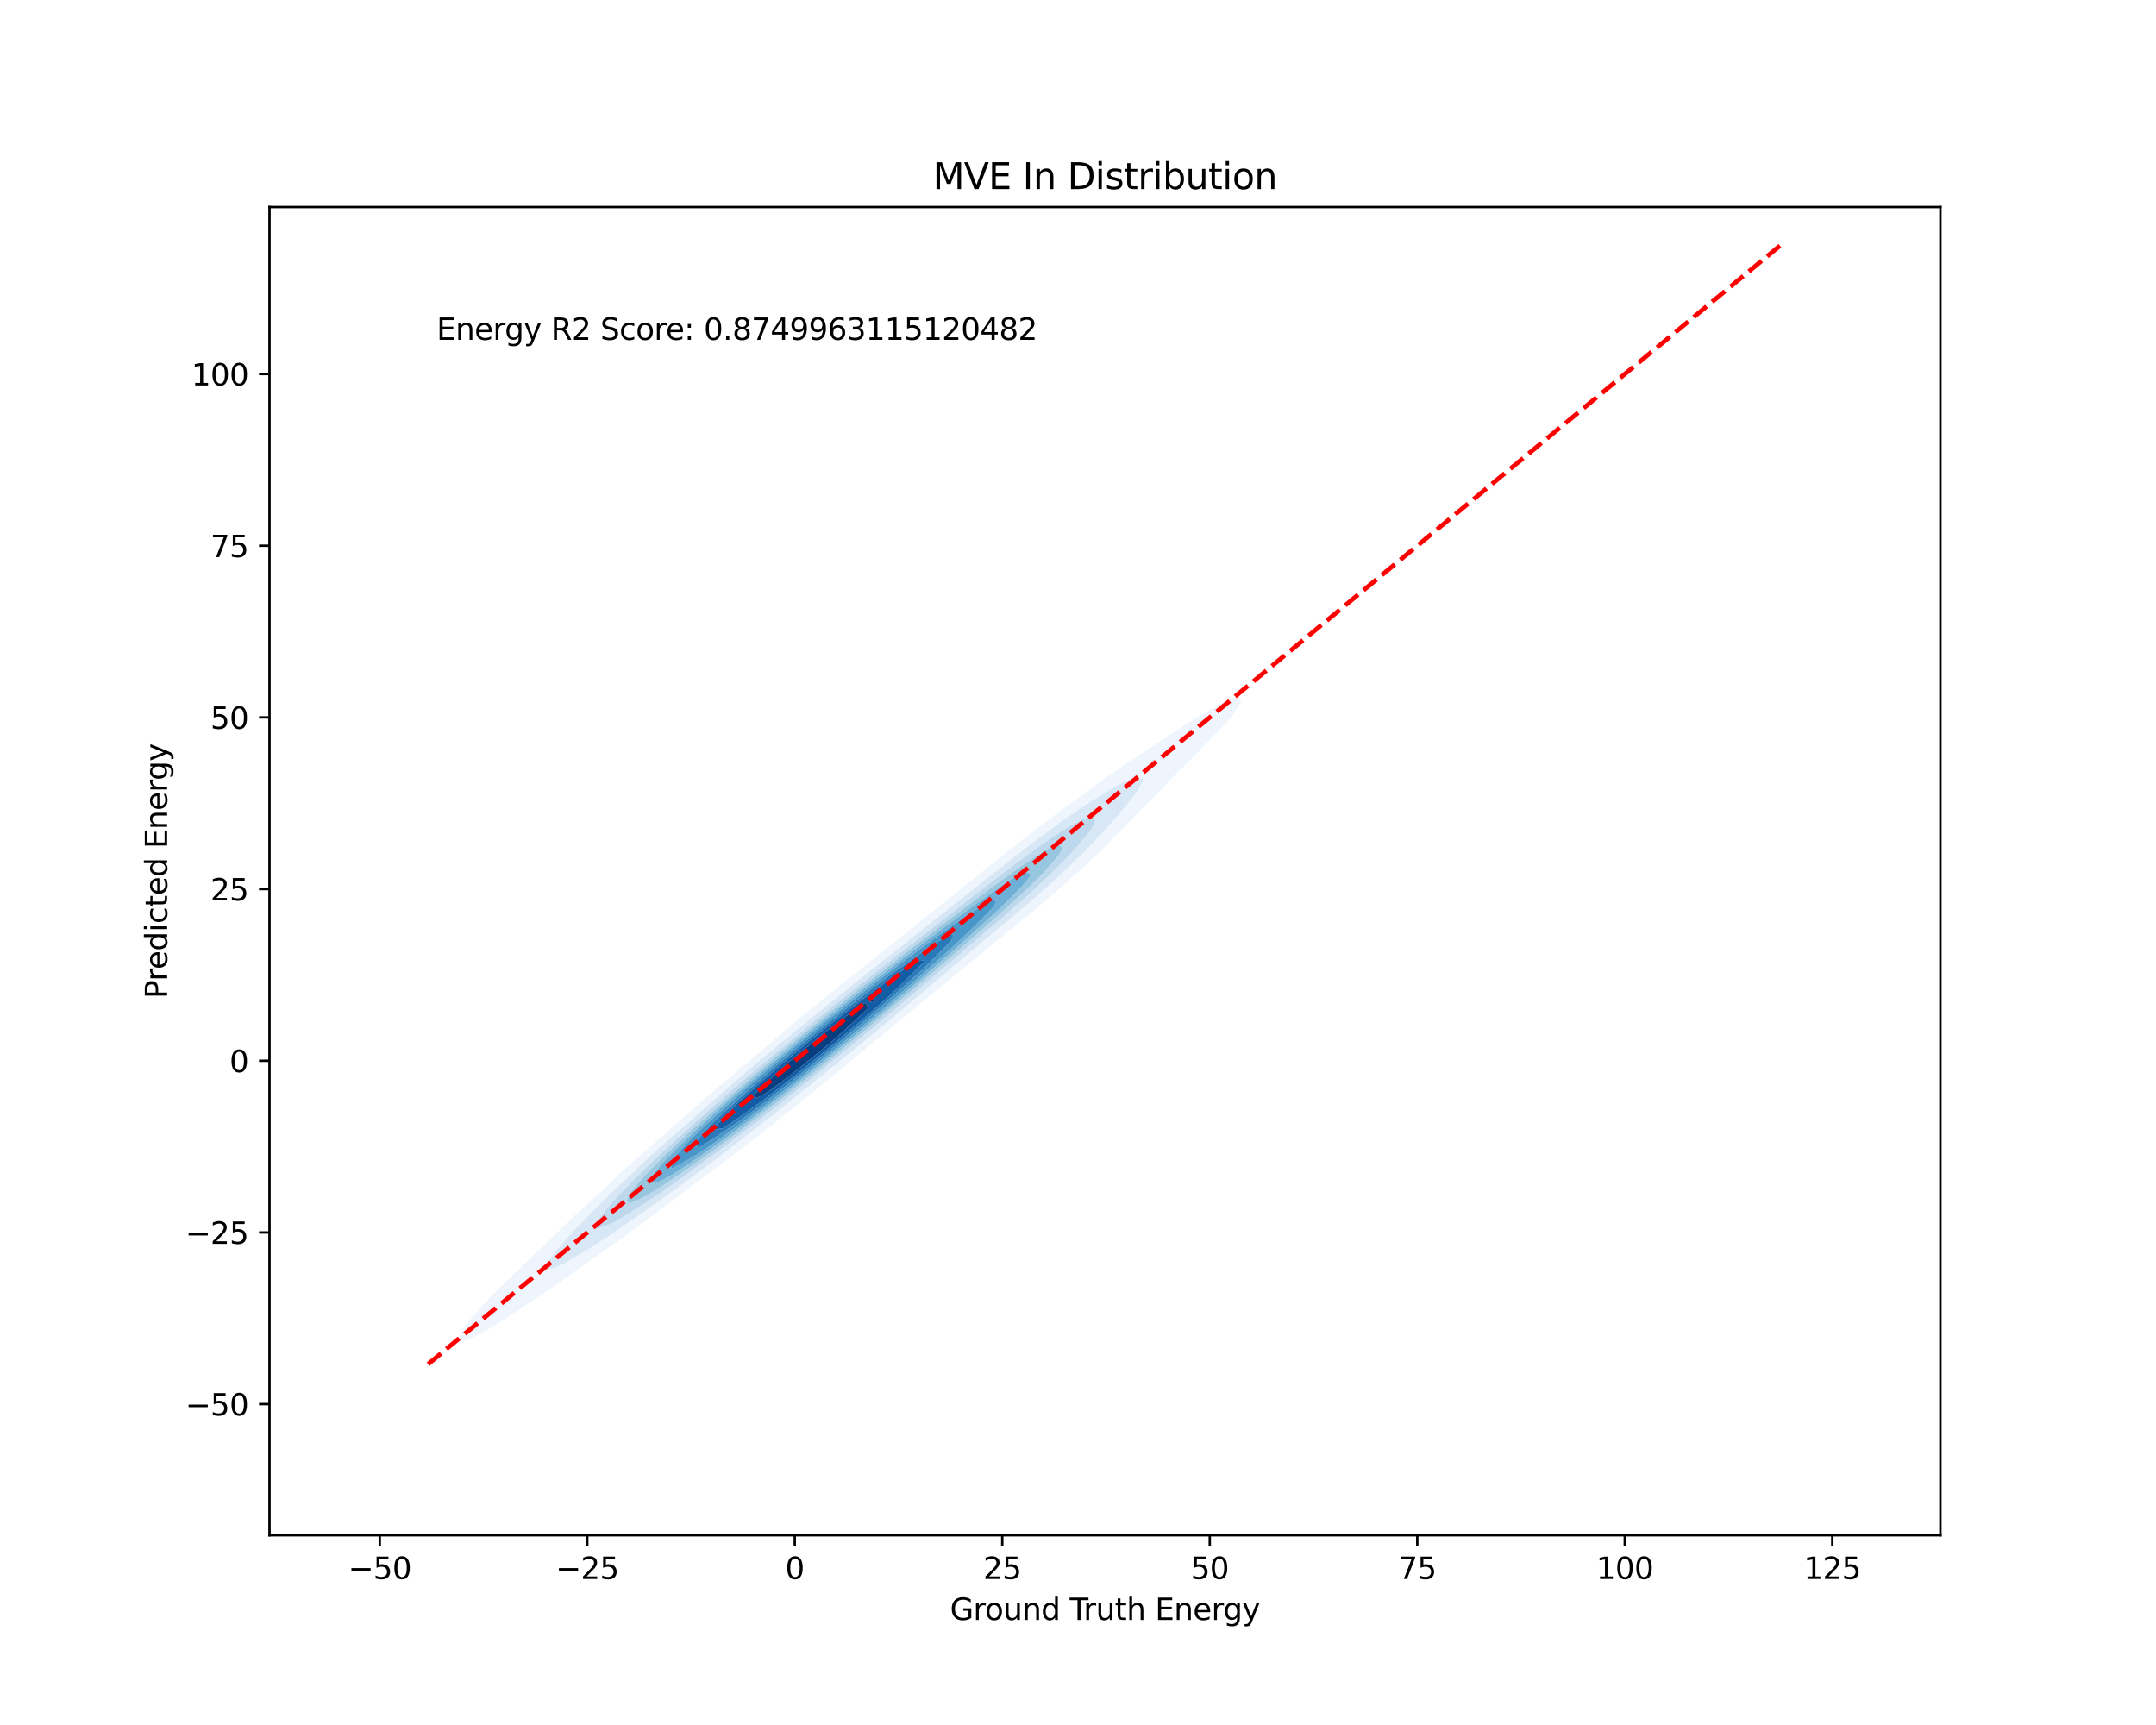 <?xml version="1.0" encoding="utf-8" standalone="no"?>
<!DOCTYPE svg PUBLIC "-//W3C//DTD SVG 1.1//EN"
  "http://www.w3.org/Graphics/SVG/1.1/DTD/svg11.dtd">
<svg xmlns:xlink="http://www.w3.org/1999/xlink" width="720pt" height="576pt" viewBox="0 0 720 576" xmlns="http://www.w3.org/2000/svg" version="1.1">
 <defs>
  <style type="text/css">*{stroke-linejoin: round; stroke-linecap: butt}</style>
 </defs>
 <g id="figure_1">
  <g id="patch_1">
   <path d="M 0 576 
L 720 576 
L 720 0 
L 0 0 
z
" style="fill: #ffffff"/>
  </g>
  <g id="axes_1">
   <g id="patch_2">
    <path d="M 90 512.64 
L 648 512.64 
L 648 69.12 
L 90 69.12 
z
" style="fill: #ffffff"/>
   </g>
   <g id="QuadContourSet_1">
    <path d="M 154.492 448.017 
L 154.514 448.006 
L 157.296 446.856 
L 159.426 445.778 
L 160.101 445.481 
L 162.905 443.904 
L 163.439 443.549 
L 165.709 442.201 
L 167.028 441.32 
L 168.513 440.43 
L 170.513 439.091 
L 171.317 438.607 
L 173.92 436.863 
L 174.121 436.741 
L 176.925 434.895 
L 177.289 434.634 
L 179.729 433.044 
L 180.621 432.405 
L 182.533 431.16 
L 183.906 430.176 
L 185.337 429.243 
L 187.144 427.948 
L 188.141 427.297 
L 190.336 425.719 
L 190.945 425.321 
L 193.485 423.49 
L 193.749 423.317 
L 196.553 421.304 
L 196.61 421.262 
L 199.357 419.371 
L 199.808 419.033 
L 202.161 417.405 
L 202.959 416.804 
L 204.965 415.409 
L 206.07 414.575 
L 207.769 413.387 
L 209.145 412.347 
L 210.573 411.343 
L 212.19 410.118 
L 213.377 409.279 
L 215.209 407.889 
L 216.181 407.2 
L 218.208 405.66 
L 218.985 405.107 
L 221.188 403.432 
L 221.789 403.002 
L 224.153 401.203 
L 224.593 400.888 
L 227.105 398.974 
L 227.397 398.764 
L 230.044 396.745 
L 230.201 396.632 
L 232.971 394.517 
L 233.005 394.492 
L 235.809 392.41 
L 235.968 392.288 
L 238.613 390.339 
L 238.976 390.059 
L 241.417 388.248 
L 241.957 387.83 
L 244.221 386.138 
L 244.912 385.602 
L 247.025 384.009 
L 247.84 383.373 
L 249.829 381.859 
L 250.742 381.144 
L 252.633 379.69 
L 253.618 378.915 
L 255.437 377.502 
L 256.47 376.687 
L 258.241 375.297 
L 259.299 374.458 
L 261.045 373.075 
L 262.107 372.229 
L 263.849 370.837 
L 264.897 370 
L 266.653 368.586 
L 267.67 367.772 
L 269.457 366.322 
L 270.428 365.543 
L 272.261 364.047 
L 273.173 363.314 
L 275.065 361.763 
L 275.907 361.085 
L 277.869 359.47 
L 278.63 358.857 
L 280.673 357.169 
L 281.344 356.628 
L 283.477 354.861 
L 284.049 354.399 
L 286.281 352.544 
L 286.743 352.17 
L 289.085 350.218 
L 289.427 349.942 
L 291.889 347.882 
L 292.098 347.713 
L 294.693 345.534 
L 294.755 345.484 
L 297.453 343.255 
L 297.497 343.218 
L 300.179 341.027 
L 300.302 340.923 
L 302.899 338.798 
L 303.106 338.622 
L 305.613 336.569 
L 305.91 336.316 
L 308.323 334.341 
L 308.714 334.006 
L 311.029 332.112 
L 311.518 331.694 
L 313.734 329.883 
L 314.322 329.382 
L 316.44 327.654 
L 317.126 327.072 
L 319.15 325.426 
L 319.93 324.765 
L 321.864 323.197 
L 322.734 322.464 
L 324.584 320.968 
L 325.538 320.169 
L 327.311 318.739 
L 328.342 317.879 
L 330.043 316.511 
L 331.146 315.594 
L 332.778 314.282 
L 333.95 313.309 
L 335.513 312.053 
L 336.754 311.022 
L 338.242 309.824 
L 339.558 308.726 
L 340.958 307.596 
L 342.362 306.415 
L 343.654 305.367 
L 345.166 304.082 
L 346.322 303.138 
L 347.97 301.719 
L 348.954 300.909 
L 350.774 299.316 
L 351.539 298.681 
L 353.578 296.861 
L 354.066 296.452 
L 356.382 294.342 
L 356.522 294.223 
L 359.028 291.994 
L 359.186 291.842 
L 361.544 289.766 
L 361.99 289.326 
L 363.995 287.537 
L 364.794 286.732 
L 366.37 285.308 
L 367.598 284.043 
L 368.652 283.079 
L 370.402 281.241 
L 370.825 280.851 
L 373.014 278.622 
L 373.206 278.411 
L 375.308 276.393 
L 376.01 275.617 
L 377.517 274.164 
L 378.814 272.726 
L 379.634 271.936 
L 381.618 269.741 
L 381.653 269.707 
L 383.904 267.478 
L 384.422 266.903 
L 386.118 265.249 
L 387.226 264.041 
L 388.286 263.021 
L 390.03 261.157 
L 390.414 260.792 
L 392.602 258.563 
L 392.834 258.313 
L 394.876 256.334 
L 395.638 255.53 
L 397.125 254.106 
L 398.442 252.734 
L 399.344 251.877 
L 401.246 249.912 
L 401.525 249.648 
L 403.698 247.419 
L 404.05 247.028 
L 405.845 245.191 
L 406.854 244.066 
L 407.927 242.962 
L 409.658 241.02 
L 409.935 240.733 
L 411.734 238.505 
L 412.462 237.493 
L 413.395 236.276 
L 414.654 234.047 
L 412.462 232.744 
L 409.658 233.841 
L 409.318 234.047 
L 406.854 235.393 
L 405.396 236.276 
L 404.05 237.015 
L 401.587 238.505 
L 401.246 238.692 
L 398.442 240.417 
L 397.973 240.733 
L 395.638 242.176 
L 394.468 242.962 
L 392.834 243.964 
L 390.999 245.191 
L 390.03 245.781 
L 387.57 247.419 
L 387.226 247.627 
L 384.422 249.463 
L 384.16 249.648 
L 381.618 251.277 
L 380.771 251.877 
L 378.814 253.133 
L 377.445 254.106 
L 376.01 255.03 
L 374.184 256.334 
L 373.206 256.968 
L 370.987 258.563 
L 370.402 258.946 
L 367.853 260.792 
L 367.598 260.96 
L 364.794 263.001 
L 364.767 263.021 
L 361.99 264.976 
L 361.63 265.249 
L 359.186 266.993 
L 358.552 267.478 
L 356.382 269.046 
L 355.524 269.707 
L 353.578 271.132 
L 352.541 271.936 
L 350.774 273.247 
L 349.597 274.164 
L 347.97 275.387 
L 346.685 276.393 
L 345.166 277.548 
L 343.8 278.622 
L 342.362 279.727 
L 340.94 280.851 
L 339.558 281.922 
L 338.098 283.079 
L 336.754 284.131 
L 335.273 285.308 
L 333.95 286.351 
L 332.462 287.537 
L 331.146 288.58 
L 329.662 289.766 
L 328.342 290.817 
L 326.871 291.994 
L 325.538 293.061 
L 324.088 294.223 
L 322.734 295.31 
L 321.311 296.452 
L 319.93 297.563 
L 318.538 298.681 
L 317.126 299.818 
L 315.768 300.909 
L 314.322 302.074 
L 312.999 303.138 
L 311.518 304.331 
L 310.228 305.367 
L 308.714 306.586 
L 307.456 307.596 
L 305.91 308.838 
L 304.679 309.824 
L 303.106 311.087 
L 301.897 312.053 
L 300.302 313.331 
L 299.11 314.282 
L 297.497 315.57 
L 296.317 316.511 
L 294.693 317.806 
L 293.52 318.739 
L 291.889 320.037 
L 290.718 320.968 
L 289.085 322.267 
L 287.914 323.197 
L 286.281 324.497 
L 285.111 325.426 
L 283.477 326.728 
L 282.312 327.654 
L 280.673 328.966 
L 279.521 329.883 
L 277.869 331.211 
L 276.742 332.112 
L 275.065 333.469 
L 273.979 334.341 
L 272.261 335.743 
L 271.236 336.569 
L 269.457 338.036 
L 268.517 338.798 
L 266.653 340.351 
L 265.824 341.027 
L 263.849 342.691 
L 263.16 343.255 
L 261.045 345.059 
L 260.529 345.484 
L 258.241 347.457 
L 257.932 347.713 
L 255.437 349.887 
L 255.372 349.942 
L 252.724 352.17 
L 252.633 352.249 
L 250.051 354.399 
L 249.829 354.593 
L 247.391 356.628 
L 247.025 356.95 
L 244.744 358.857 
L 244.221 359.319 
L 242.11 361.085 
L 241.417 361.702 
L 239.491 363.314 
L 238.613 364.099 
L 236.888 365.543 
L 235.809 366.511 
L 234.304 367.772 
L 233.005 368.941 
L 231.741 370 
L 230.201 371.393 
L 229.203 372.229 
L 227.397 373.871 
L 226.697 374.458 
L 224.593 376.381 
L 224.229 376.687 
L 221.797 378.915 
L 221.789 378.923 
L 219.18 381.144 
L 218.985 381.326 
L 216.586 383.373 
L 216.181 383.754 
L 214.021 385.602 
L 213.377 386.213 
L 211.492 387.83 
L 210.573 388.709 
L 209.003 390.059 
L 207.769 391.249 
L 206.563 392.288 
L 204.965 393.84 
L 204.182 394.517 
L 202.161 396.493 
L 201.869 396.745 
L 199.492 398.974 
L 199.357 399.11 
L 197.005 401.203 
L 196.553 401.658 
L 194.562 403.432 
L 193.749 404.252 
L 192.168 405.66 
L 190.945 406.896 
L 189.829 407.889 
L 188.141 409.594 
L 187.55 410.118 
L 185.337 412.347 
L 185.337 412.347 
L 182.911 414.575 
L 182.533 414.965 
L 180.522 416.804 
L 179.729 417.614 
L 178.17 419.033 
L 176.925 420.295 
L 175.857 421.262 
L 174.121 423.011 
L 173.589 423.49 
L 171.355 425.719 
L 171.317 425.759 
L 169.014 427.948 
L 168.513 428.475 
L 166.72 430.176 
L 165.709 431.241 
L 164.484 432.405 
L 162.905 434.077 
L 162.321 434.634 
L 160.243 436.863 
L 160.101 437.035 
L 158.232 439.091 
L 157.296 440.244 
L 156.331 441.32 
L 154.589 443.549 
L 154.492 443.742 
L 153.395 445.778 
L 154.432 448.006 
z
M 182.253 423.49 
L 182.533 422.85 
L 183.174 421.262 
L 184.668 419.033 
L 185.337 418.27 
L 186.502 416.804 
L 188.141 414.906 
L 188.4 414.575 
L 190.386 412.347 
L 190.945 411.792 
L 192.456 410.118 
L 193.749 408.827 
L 194.593 407.889 
L 196.553 405.926 
L 196.792 405.66 
L 198.966 403.432 
L 199.357 403.069 
L 201.156 401.203 
L 202.161 400.272 
L 203.419 398.974 
L 204.965 397.544 
L 205.745 396.745 
L 207.769 394.879 
L 208.125 394.517 
L 210.543 392.288 
L 210.573 392.261 
L 212.835 390.059 
L 213.377 389.583 
L 215.193 387.83 
L 216.181 386.965 
L 217.608 385.602 
L 218.985 384.401 
L 220.071 383.373 
L 221.789 381.88 
L 222.574 381.144 
L 224.593 379.397 
L 225.111 378.915 
L 227.397 376.944 
L 227.677 376.687 
L 230.201 374.517 
L 230.266 374.458 
L 232.773 372.229 
L 233.005 372.034 
L 235.266 370 
L 235.809 369.542 
L 237.789 367.772 
L 238.613 367.078 
L 240.339 365.543 
L 241.417 364.636 
L 242.911 363.314 
L 244.221 362.214 
L 245.503 361.085 
L 247.025 359.809 
L 248.113 358.857 
L 249.829 357.421 
L 250.741 356.628 
L 252.633 355.049 
L 253.385 354.399 
L 255.437 352.692 
L 256.046 352.17 
L 258.241 350.351 
L 258.723 349.942 
L 261.045 348.025 
L 261.416 347.713 
L 263.849 345.714 
L 264.124 345.484 
L 266.653 343.417 
L 266.848 343.255 
L 269.457 341.133 
L 269.587 341.027 
L 272.261 338.862 
L 272.34 338.798 
L 275.065 336.602 
L 275.105 336.569 
L 277.869 334.35 
L 277.882 334.341 
L 280.662 332.112 
L 280.673 332.103 
L 283.446 329.883 
L 283.477 329.858 
L 286.241 327.654 
L 286.281 327.622 
L 289.043 325.426 
L 289.085 325.392 
L 291.851 323.197 
L 291.889 323.166 
L 294.663 320.968 
L 294.693 320.944 
L 297.477 318.739 
L 297.497 318.723 
L 300.293 316.511 
L 300.302 316.504 
L 303.106 314.284 
L 303.108 314.282 
L 305.91 312.061 
L 305.92 312.053 
L 308.714 309.838 
L 308.732 309.824 
L 311.518 307.615 
L 311.543 307.596 
L 314.322 305.392 
L 314.355 305.367 
L 317.126 303.169 
L 317.166 303.138 
L 319.93 300.947 
L 319.978 300.909 
L 322.734 298.725 
L 322.791 298.681 
L 325.538 296.506 
L 325.607 296.452 
L 328.342 294.29 
L 328.428 294.223 
L 331.146 292.08 
L 331.257 291.994 
L 333.95 289.877 
L 334.096 289.766 
L 336.754 287.685 
L 336.95 287.537 
L 339.558 285.507 
L 339.824 285.308 
L 342.362 283.346 
L 342.724 283.079 
L 345.166 281.206 
L 345.656 280.851 
L 347.97 279.093 
L 348.63 278.622 
L 350.774 277.01 
L 351.656 276.393 
L 353.578 274.965 
L 354.745 274.164 
L 356.382 272.963 
L 357.911 271.936 
L 359.186 271.013 
L 361.171 269.707 
L 361.99 269.122 
L 364.54 267.478 
L 364.794 267.3 
L 367.598 265.532 
L 368.111 265.249 
L 370.402 263.84 
L 371.927 263.021 
L 373.206 262.249 
L 375.967 260.792 
L 376.01 260.767 
L 378.814 259.721 
L 381.618 260.095 
L 381.766 260.792 
L 381.618 261.025 
L 380.475 263.021 
L 379.047 265.249 
L 378.814 265.522 
L 377.313 267.478 
L 376.01 269.031 
L 375.498 269.707 
L 373.639 271.936 
L 373.206 272.396 
L 371.718 274.164 
L 370.402 275.564 
L 369.701 276.393 
L 367.598 278.622 
L 367.598 278.622 
L 365.578 280.851 
L 364.794 281.617 
L 363.444 283.079 
L 361.99 284.484 
L 361.212 285.308 
L 359.186 287.237 
L 358.896 287.537 
L 356.561 289.766 
L 356.382 289.926 
L 354.253 291.994 
L 353.578 292.591 
L 351.859 294.223 
L 350.774 295.169 
L 349.393 296.452 
L 347.97 297.677 
L 346.869 298.681 
L 345.166 300.13 
L 344.298 300.909 
L 342.362 302.541 
L 341.688 303.138 
L 339.558 304.92 
L 339.048 305.367 
L 336.754 307.275 
L 336.385 307.596 
L 333.95 309.614 
L 333.708 309.824 
L 331.146 311.944 
L 331.019 312.053 
L 328.342 314.268 
L 328.325 314.282 
L 325.689 316.511 
L 325.538 316.634 
L 323.063 318.739 
L 322.734 319.009 
L 320.439 320.968 
L 319.93 321.385 
L 317.815 323.197 
L 317.126 323.763 
L 315.19 325.426 
L 314.322 326.14 
L 312.563 327.654 
L 311.518 328.516 
L 309.93 329.883 
L 308.714 330.888 
L 307.292 332.112 
L 305.91 333.253 
L 304.645 334.341 
L 303.106 335.611 
L 301.988 336.569 
L 300.302 337.96 
L 299.321 338.798 
L 297.497 340.299 
L 296.643 341.027 
L 294.693 342.629 
L 293.955 343.255 
L 291.889 344.95 
L 291.257 345.484 
L 289.085 347.262 
L 288.549 347.713 
L 286.281 349.566 
L 285.833 349.942 
L 283.477 351.863 
L 283.108 352.17 
L 280.673 354.153 
L 280.376 354.399 
L 277.869 356.436 
L 277.637 356.628 
L 275.065 358.713 
L 274.89 358.857 
L 272.261 360.983 
L 272.136 361.085 
L 269.457 363.246 
L 269.373 363.314 
L 266.653 365.501 
L 266.601 365.543 
L 263.849 367.747 
L 263.818 367.772 
L 261.045 369.982 
L 261.022 370 
L 258.241 372.207 
L 258.213 372.229 
L 255.437 374.42 
L 255.389 374.458 
L 252.633 376.62 
L 252.547 376.687 
L 249.829 378.807 
L 249.687 378.915 
L 247.025 380.981 
L 246.808 381.144 
L 244.221 383.14 
L 243.908 383.373 
L 241.417 385.284 
L 240.986 385.602 
L 238.613 387.414 
L 238.043 387.83 
L 235.809 389.529 
L 235.076 390.059 
L 233.005 391.628 
L 232.085 392.288 
L 230.201 393.71 
L 229.07 394.517 
L 227.397 395.775 
L 226.027 396.745 
L 224.593 397.821 
L 222.954 398.974 
L 221.789 399.846 
L 219.848 401.203 
L 218.985 401.847 
L 216.704 403.432 
L 216.181 403.821 
L 213.516 405.66 
L 213.377 405.764 
L 210.573 407.732 
L 210.329 407.889 
L 207.769 409.696 
L 207.108 410.118 
L 204.965 411.62 
L 203.817 412.347 
L 202.161 413.499 
L 200.446 414.575 
L 199.357 415.328 
L 196.985 416.804 
L 196.553 417.101 
L 193.749 418.805 
L 193.314 419.033 
L 190.945 420.422 
L 189.328 421.262 
L 188.141 421.951 
L 185.337 423.293 
L 184.079 423.49 
L 182.533 423.769 
z
" clip-path="url(#pbdb162173d)" style="fill: #eef5fc"/>
    <path d="M 182.533 423.769 
L 184.079 423.49 
L 185.337 423.293 
L 188.141 421.951 
L 189.328 421.262 
L 190.945 420.422 
L 193.314 419.033 
L 193.749 418.805 
L 196.553 417.101 
L 196.985 416.804 
L 199.357 415.328 
L 200.446 414.575 
L 202.161 413.499 
L 203.817 412.347 
L 204.965 411.62 
L 207.108 410.118 
L 207.769 409.696 
L 210.329 407.889 
L 210.573 407.732 
L 213.377 405.764 
L 213.516 405.66 
L 216.181 403.821 
L 216.704 403.432 
L 218.985 401.847 
L 219.848 401.203 
L 221.789 399.846 
L 222.954 398.974 
L 224.593 397.821 
L 226.027 396.745 
L 227.397 395.775 
L 229.07 394.517 
L 230.201 393.71 
L 232.085 392.288 
L 233.005 391.628 
L 235.076 390.059 
L 235.809 389.529 
L 238.043 387.83 
L 238.613 387.414 
L 240.986 385.602 
L 241.417 385.284 
L 243.908 383.373 
L 244.221 383.14 
L 246.808 381.144 
L 247.025 380.981 
L 249.687 378.915 
L 249.829 378.807 
L 252.547 376.687 
L 252.633 376.62 
L 255.389 374.458 
L 255.437 374.42 
L 258.213 372.229 
L 258.241 372.207 
L 261.022 370 
L 261.045 369.982 
L 263.818 367.772 
L 263.849 367.747 
L 266.601 365.543 
L 266.653 365.501 
L 269.373 363.314 
L 269.457 363.246 
L 272.136 361.085 
L 272.261 360.983 
L 274.89 358.857 
L 275.065 358.713 
L 277.637 356.628 
L 277.869 356.436 
L 280.376 354.399 
L 280.673 354.153 
L 283.108 352.17 
L 283.477 351.863 
L 285.833 349.942 
L 286.281 349.566 
L 288.549 347.713 
L 289.085 347.262 
L 291.257 345.484 
L 291.889 344.95 
L 293.955 343.255 
L 294.693 342.629 
L 296.643 341.027 
L 297.497 340.299 
L 299.321 338.798 
L 300.302 337.96 
L 301.988 336.569 
L 303.106 335.611 
L 304.645 334.341 
L 305.91 333.253 
L 307.292 332.112 
L 308.714 330.888 
L 309.93 329.883 
L 311.518 328.516 
L 312.563 327.654 
L 314.322 326.14 
L 315.19 325.426 
L 317.126 323.763 
L 317.815 323.197 
L 319.93 321.385 
L 320.439 320.968 
L 322.734 319.009 
L 323.063 318.739 
L 325.538 316.634 
L 325.689 316.511 
L 328.325 314.282 
L 328.342 314.268 
L 331.019 312.053 
L 331.146 311.944 
L 333.708 309.824 
L 333.95 309.614 
L 336.385 307.596 
L 336.754 307.275 
L 339.048 305.367 
L 339.558 304.92 
L 341.688 303.138 
L 342.362 302.541 
L 344.298 300.909 
L 345.166 300.13 
L 346.869 298.681 
L 347.97 297.677 
L 349.393 296.452 
L 350.774 295.169 
L 351.859 294.223 
L 353.578 292.591 
L 354.253 291.994 
L 356.382 289.926 
L 356.561 289.766 
L 358.896 287.537 
L 359.186 287.237 
L 361.212 285.308 
L 361.99 284.484 
L 363.444 283.079 
L 364.794 281.617 
L 365.578 280.851 
L 367.598 278.622 
L 367.598 278.622 
L 369.701 276.393 
L 370.402 275.564 
L 371.718 274.164 
L 373.206 272.396 
L 373.639 271.936 
L 375.498 269.707 
L 376.01 269.031 
L 377.313 267.478 
L 378.814 265.522 
L 379.047 265.249 
L 380.475 263.021 
L 381.618 261.025 
L 381.766 260.792 
L 381.618 260.095 
L 378.814 259.721 
L 376.01 260.767 
L 375.967 260.792 
L 373.206 262.249 
L 371.927 263.021 
L 370.402 263.84 
L 368.111 265.249 
L 367.598 265.532 
L 364.794 267.3 
L 364.54 267.478 
L 361.99 269.122 
L 361.171 269.707 
L 359.186 271.013 
L 357.911 271.936 
L 356.382 272.963 
L 354.745 274.164 
L 353.578 274.965 
L 351.656 276.393 
L 350.774 277.01 
L 348.63 278.622 
L 347.97 279.093 
L 345.656 280.851 
L 345.166 281.206 
L 342.724 283.079 
L 342.362 283.346 
L 339.824 285.308 
L 339.558 285.507 
L 336.95 287.537 
L 336.754 287.685 
L 334.096 289.766 
L 333.95 289.877 
L 331.257 291.994 
L 331.146 292.08 
L 328.428 294.223 
L 328.342 294.29 
L 325.607 296.452 
L 325.538 296.506 
L 322.791 298.681 
L 322.734 298.725 
L 319.978 300.909 
L 319.93 300.947 
L 317.166 303.138 
L 317.126 303.169 
L 314.355 305.367 
L 314.322 305.392 
L 311.543 307.596 
L 311.518 307.615 
L 308.732 309.824 
L 308.714 309.838 
L 305.92 312.053 
L 305.91 312.061 
L 303.108 314.282 
L 303.106 314.284 
L 300.302 316.504 
L 300.293 316.511 
L 297.497 318.723 
L 297.477 318.739 
L 294.693 320.944 
L 294.663 320.968 
L 291.889 323.166 
L 291.851 323.197 
L 289.085 325.392 
L 289.043 325.426 
L 286.281 327.622 
L 286.241 327.654 
L 283.477 329.858 
L 283.446 329.883 
L 280.673 332.103 
L 280.662 332.112 
L 277.882 334.341 
L 277.869 334.35 
L 275.105 336.569 
L 275.065 336.602 
L 272.34 338.798 
L 272.261 338.862 
L 269.587 341.027 
L 269.457 341.133 
L 266.848 343.255 
L 266.653 343.417 
L 264.124 345.484 
L 263.849 345.714 
L 261.416 347.713 
L 261.045 348.025 
L 258.723 349.942 
L 258.241 350.351 
L 256.046 352.17 
L 255.437 352.692 
L 253.385 354.399 
L 252.633 355.049 
L 250.741 356.628 
L 249.829 357.421 
L 248.113 358.857 
L 247.025 359.809 
L 245.503 361.085 
L 244.221 362.214 
L 242.911 363.314 
L 241.417 364.636 
L 240.339 365.543 
L 238.613 367.078 
L 237.789 367.772 
L 235.809 369.542 
L 235.266 370 
L 233.005 372.034 
L 232.773 372.229 
L 230.266 374.458 
L 230.201 374.517 
L 227.677 376.687 
L 227.397 376.944 
L 225.111 378.915 
L 224.593 379.397 
L 222.574 381.144 
L 221.789 381.88 
L 220.071 383.373 
L 218.985 384.401 
L 217.608 385.602 
L 216.181 386.965 
L 215.193 387.83 
L 213.377 389.583 
L 212.835 390.059 
L 210.573 392.261 
L 210.543 392.288 
L 208.125 394.517 
L 207.769 394.879 
L 205.745 396.745 
L 204.965 397.544 
L 203.419 398.974 
L 202.161 400.272 
L 201.156 401.203 
L 199.357 403.069 
L 198.966 403.432 
L 196.792 405.66 
L 196.553 405.926 
L 194.593 407.889 
L 193.749 408.827 
L 192.456 410.118 
L 190.945 411.792 
L 190.386 412.347 
L 188.4 414.575 
L 188.141 414.906 
L 186.502 416.804 
L 185.337 418.27 
L 184.668 419.033 
L 183.174 421.262 
L 182.533 422.85 
L 182.253 423.49 
z
M 199.069 410.118 
L 199.357 408.146 
L 199.393 407.889 
L 201.062 405.66 
L 202.161 404.317 
L 202.831 403.432 
L 204.713 401.203 
L 204.965 400.951 
L 206.768 398.974 
L 207.769 397.976 
L 208.901 396.745 
L 210.573 395.085 
L 211.101 394.517 
L 213.356 392.288 
L 213.377 392.269 
L 215.596 390.059 
L 216.181 389.527 
L 217.902 387.83 
L 218.985 386.851 
L 220.267 385.602 
L 221.789 384.232 
L 222.681 383.373 
L 224.593 381.662 
L 225.137 381.144 
L 227.397 379.134 
L 227.629 378.915 
L 230.13 376.687 
L 230.201 376.625 
L 232.576 374.458 
L 233.005 374.091 
L 235.061 372.229 
L 235.809 371.59 
L 237.578 370 
L 238.613 369.118 
L 240.122 367.772 
L 241.417 366.671 
L 242.689 365.543 
L 244.221 364.244 
L 245.276 363.314 
L 247.025 361.835 
L 247.881 361.085 
L 249.829 359.442 
L 250.503 358.857 
L 252.633 357.066 
L 253.141 356.628 
L 255.437 354.705 
L 255.794 354.399 
L 258.241 352.359 
L 258.464 352.17 
L 261.045 350.028 
L 261.148 349.942 
L 263.849 347.713 
L 263.849 347.713 
L 266.52 345.484 
L 266.653 345.375 
L 269.217 343.255 
L 269.457 343.06 
L 271.938 341.027 
L 272.261 340.765 
L 274.681 338.798 
L 275.065 338.488 
L 277.443 336.569 
L 277.869 336.227 
L 280.222 334.341 
L 280.673 333.98 
L 283.016 332.112 
L 283.477 331.744 
L 285.822 329.883 
L 286.281 329.517 
L 288.638 327.654 
L 289.085 327.298 
L 291.462 325.426 
L 291.889 325.086 
L 294.294 323.197 
L 294.693 322.88 
L 297.133 320.968 
L 297.497 320.679 
L 299.979 318.739 
L 300.302 318.484 
L 302.832 316.511 
L 303.106 316.294 
L 305.69 314.282 
L 305.91 314.108 
L 308.554 312.053 
L 308.714 311.926 
L 311.422 309.824 
L 311.518 309.748 
L 314.293 307.596 
L 314.322 307.573 
L 317.126 305.392 
L 317.158 305.367 
L 319.93 303.207 
L 320.021 303.138 
L 322.734 301.025 
L 322.888 300.909 
L 325.538 298.847 
L 325.76 298.681 
L 328.342 296.675 
L 328.641 296.452 
L 331.146 294.512 
L 331.535 294.223 
L 333.95 292.361 
L 334.447 291.994 
L 336.754 290.226 
L 337.386 289.766 
L 339.558 288.115 
L 340.362 287.537 
L 342.362 286.032 
L 343.387 285.308 
L 345.166 283.986 
L 346.477 283.079 
L 347.97 281.986 
L 349.651 280.851 
L 350.774 280.042 
L 352.933 278.622 
L 353.578 278.166 
L 356.352 276.393 
L 356.382 276.372 
L 359.186 274.782 
L 360.483 274.164 
L 361.99 273.361 
L 364.794 272.447 
L 365.763 274.164 
L 364.794 276.215 
L 364.712 276.393 
L 363.039 278.622 
L 361.99 279.892 
L 361.243 280.851 
L 359.355 283.079 
L 359.186 283.252 
L 357.318 285.308 
L 356.382 286.251 
L 355.184 287.537 
L 353.578 289.124 
L 352.965 289.766 
L 350.774 291.891 
L 350.672 291.994 
L 348.355 294.223 
L 347.97 294.568 
L 345.976 296.452 
L 345.166 297.166 
L 343.534 298.681 
L 342.362 299.702 
L 341.041 300.909 
L 339.558 302.188 
L 338.506 303.138 
L 336.754 304.638 
L 335.939 305.367 
L 333.95 307.06 
L 333.348 307.596 
L 331.146 309.464 
L 330.739 309.824 
L 328.342 311.855 
L 328.118 312.053 
L 325.538 314.239 
L 325.489 314.282 
L 322.898 316.511 
L 322.734 316.647 
L 320.319 318.739 
L 319.93 319.063 
L 317.734 320.968 
L 317.126 321.475 
L 315.144 323.197 
L 314.322 323.883 
L 312.547 325.426 
L 311.518 326.285 
L 309.943 327.654 
L 308.714 328.682 
L 307.33 329.883 
L 305.91 331.07 
L 304.707 332.112 
L 303.106 333.448 
L 302.073 334.341 
L 300.302 335.817 
L 299.427 336.569 
L 297.497 338.175 
L 296.771 338.798 
L 294.693 340.523 
L 294.103 341.027 
L 291.889 342.86 
L 291.423 343.255 
L 289.085 345.187 
L 288.733 345.484 
L 286.281 347.505 
L 286.034 347.713 
L 283.477 349.814 
L 283.324 349.942 
L 280.673 352.115 
L 280.606 352.17 
L 277.885 354.399 
L 277.869 354.412 
L 275.184 356.628 
L 275.065 356.724 
L 272.468 358.857 
L 272.261 359.024 
L 269.735 361.085 
L 269.457 361.31 
L 266.985 363.314 
L 266.653 363.581 
L 264.216 365.543 
L 263.849 365.836 
L 261.425 367.772 
L 261.045 368.074 
L 258.611 370 
L 258.241 370.294 
L 255.771 372.229 
L 255.437 372.493 
L 252.903 374.458 
L 252.633 374.67 
L 250.005 376.687 
L 249.829 376.824 
L 247.075 378.915 
L 247.025 378.954 
L 244.221 381.086 
L 244.141 381.144 
L 241.417 383.21 
L 241.193 383.373 
L 238.613 385.316 
L 238.215 385.602 
L 235.809 387.401 
L 235.204 387.83 
L 233.005 389.464 
L 232.157 390.059 
L 230.201 391.504 
L 229.071 392.288 
L 227.397 393.517 
L 225.942 394.517 
L 224.593 395.502 
L 222.763 396.745 
L 221.789 397.453 
L 219.527 398.974 
L 218.985 399.366 
L 216.226 401.203 
L 216.181 401.235 
L 213.377 403.075 
L 212.771 403.432 
L 210.573 404.853 
L 209.175 405.66 
L 207.769 406.557 
L 205.417 407.889 
L 204.965 408.173 
L 202.161 409.437 
L 199.879 410.118 
L 199.357 410.297 
z
" clip-path="url(#pbdb162173d)" style="fill: #d8e7f5"/>
    <path d="M 199.357 410.297 
L 199.879 410.118 
L 202.161 409.437 
L 204.965 408.173 
L 205.417 407.889 
L 207.769 406.557 
L 209.175 405.66 
L 210.573 404.853 
L 212.771 403.432 
L 213.377 403.075 
L 216.181 401.235 
L 216.226 401.203 
L 218.985 399.366 
L 219.527 398.974 
L 221.789 397.453 
L 222.763 396.745 
L 224.593 395.502 
L 225.942 394.517 
L 227.397 393.517 
L 229.071 392.288 
L 230.201 391.504 
L 232.157 390.059 
L 233.005 389.464 
L 235.204 387.83 
L 235.809 387.401 
L 238.215 385.602 
L 238.613 385.316 
L 241.193 383.373 
L 241.417 383.21 
L 244.141 381.144 
L 244.221 381.086 
L 247.025 378.954 
L 247.075 378.915 
L 249.829 376.824 
L 250.005 376.687 
L 252.633 374.67 
L 252.903 374.458 
L 255.437 372.493 
L 255.771 372.229 
L 258.241 370.294 
L 258.611 370 
L 261.045 368.074 
L 261.425 367.772 
L 263.849 365.836 
L 264.216 365.543 
L 266.653 363.581 
L 266.985 363.314 
L 269.457 361.31 
L 269.735 361.085 
L 272.261 359.024 
L 272.468 358.857 
L 275.065 356.724 
L 275.184 356.628 
L 277.869 354.412 
L 277.885 354.399 
L 280.606 352.17 
L 280.673 352.115 
L 283.324 349.942 
L 283.477 349.814 
L 286.034 347.713 
L 286.281 347.505 
L 288.733 345.484 
L 289.085 345.187 
L 291.423 343.255 
L 291.889 342.86 
L 294.103 341.027 
L 294.693 340.523 
L 296.771 338.798 
L 297.497 338.175 
L 299.427 336.569 
L 300.302 335.817 
L 302.073 334.341 
L 303.106 333.448 
L 304.707 332.112 
L 305.91 331.07 
L 307.33 329.883 
L 308.714 328.682 
L 309.943 327.654 
L 311.518 326.285 
L 312.547 325.426 
L 314.322 323.883 
L 315.144 323.197 
L 317.126 321.475 
L 317.734 320.968 
L 319.93 319.063 
L 320.319 318.739 
L 322.734 316.647 
L 322.898 316.511 
L 325.489 314.282 
L 325.538 314.239 
L 328.118 312.053 
L 328.342 311.855 
L 330.739 309.824 
L 331.146 309.464 
L 333.348 307.596 
L 333.95 307.06 
L 335.939 305.367 
L 336.754 304.638 
L 338.506 303.138 
L 339.558 302.188 
L 341.041 300.909 
L 342.362 299.702 
L 343.534 298.681 
L 345.166 297.166 
L 345.976 296.452 
L 347.97 294.568 
L 348.355 294.223 
L 350.672 291.994 
L 350.774 291.891 
L 352.965 289.766 
L 353.578 289.124 
L 355.184 287.537 
L 356.382 286.251 
L 357.318 285.308 
L 359.186 283.252 
L 359.355 283.079 
L 361.243 280.851 
L 361.99 279.892 
L 363.039 278.622 
L 364.712 276.393 
L 364.794 276.215 
L 365.763 274.164 
L 364.794 272.447 
L 361.99 273.361 
L 360.483 274.164 
L 359.186 274.782 
L 356.382 276.372 
L 356.352 276.393 
L 353.578 278.166 
L 352.933 278.622 
L 350.774 280.042 
L 349.651 280.851 
L 347.97 281.986 
L 346.477 283.079 
L 345.166 283.986 
L 343.387 285.308 
L 342.362 286.032 
L 340.362 287.537 
L 339.558 288.115 
L 337.386 289.766 
L 336.754 290.226 
L 334.447 291.994 
L 333.95 292.361 
L 331.535 294.223 
L 331.146 294.512 
L 328.641 296.452 
L 328.342 296.675 
L 325.76 298.681 
L 325.538 298.847 
L 322.888 300.909 
L 322.734 301.025 
L 320.021 303.138 
L 319.93 303.207 
L 317.158 305.367 
L 317.126 305.392 
L 314.322 307.573 
L 314.293 307.596 
L 311.518 309.748 
L 311.422 309.824 
L 308.714 311.926 
L 308.554 312.053 
L 305.91 314.108 
L 305.69 314.282 
L 303.106 316.294 
L 302.832 316.511 
L 300.302 318.484 
L 299.979 318.739 
L 297.497 320.679 
L 297.133 320.968 
L 294.693 322.88 
L 294.294 323.197 
L 291.889 325.086 
L 291.462 325.426 
L 289.085 327.298 
L 288.638 327.654 
L 286.281 329.517 
L 285.822 329.883 
L 283.477 331.744 
L 283.016 332.112 
L 280.673 333.98 
L 280.222 334.341 
L 277.869 336.227 
L 277.443 336.569 
L 275.065 338.488 
L 274.681 338.798 
L 272.261 340.765 
L 271.938 341.027 
L 269.457 343.06 
L 269.217 343.255 
L 266.653 345.375 
L 266.52 345.484 
L 263.849 347.713 
L 263.849 347.713 
L 261.148 349.942 
L 261.045 350.028 
L 258.464 352.17 
L 258.241 352.359 
L 255.794 354.399 
L 255.437 354.705 
L 253.141 356.628 
L 252.633 357.066 
L 250.503 358.857 
L 249.829 359.442 
L 247.881 361.085 
L 247.025 361.835 
L 245.276 363.314 
L 244.221 364.244 
L 242.689 365.543 
L 241.417 366.671 
L 240.122 367.772 
L 238.613 369.118 
L 237.578 370 
L 235.809 371.59 
L 235.061 372.229 
L 233.005 374.091 
L 232.576 374.458 
L 230.201 376.625 
L 230.13 376.687 
L 227.629 378.915 
L 227.397 379.134 
L 225.137 381.144 
L 224.593 381.662 
L 222.681 383.373 
L 221.789 384.232 
L 220.267 385.602 
L 218.985 386.851 
L 217.902 387.83 
L 216.181 389.527 
L 215.596 390.059 
L 213.377 392.269 
L 213.356 392.288 
L 211.101 394.517 
L 210.573 395.085 
L 208.901 396.745 
L 207.769 397.976 
L 206.768 398.974 
L 204.965 400.951 
L 204.713 401.203 
L 202.831 403.432 
L 202.161 404.317 
L 201.062 405.66 
L 199.393 407.889 
L 199.357 408.146 
L 199.069 410.118 
z
M 209.201 401.203 
L 209.967 398.974 
L 210.573 398.232 
L 211.714 396.745 
L 213.377 394.717 
L 213.532 394.517 
L 215.586 392.288 
L 216.181 391.704 
L 217.746 390.059 
L 218.985 388.853 
L 219.971 387.83 
L 221.789 386.076 
L 222.253 385.602 
L 224.582 383.373 
L 224.593 383.363 
L 226.923 381.144 
L 227.397 380.723 
L 229.316 378.915 
L 230.201 378.132 
L 231.753 376.687 
L 233.005 375.585 
L 234.227 374.458 
L 235.809 373.072 
L 236.732 372.229 
L 238.613 370.589 
L 239.264 370 
L 241.417 368.131 
L 241.817 367.772 
L 244.221 365.693 
L 244.39 365.543 
L 246.966 363.314 
L 247.025 363.264 
L 249.514 361.085 
L 249.829 360.82 
L 252.088 358.857 
L 252.633 358.398 
L 254.685 356.628 
L 255.437 355.998 
L 257.306 354.399 
L 258.241 353.619 
L 259.949 352.17 
L 261.045 351.261 
L 262.615 349.942 
L 263.849 348.923 
L 265.303 347.713 
L 266.653 346.605 
L 268.013 345.484 
L 269.457 344.306 
L 270.743 343.255 
L 272.261 342.024 
L 273.494 341.027 
L 275.065 339.759 
L 276.262 338.798 
L 277.869 337.508 
L 279.047 336.569 
L 280.673 335.269 
L 281.847 334.341 
L 283.477 333.042 
L 284.659 332.112 
L 286.281 330.824 
L 287.483 329.883 
L 289.085 328.614 
L 290.318 327.654 
L 291.889 326.413 
L 293.163 325.426 
L 294.693 324.219 
L 296.018 323.197 
L 297.497 322.033 
L 298.883 320.968 
L 300.302 319.854 
L 301.758 318.739 
L 303.106 317.683 
L 304.644 316.511 
L 305.91 315.52 
L 307.54 314.282 
L 308.714 313.364 
L 310.445 312.053 
L 311.518 311.216 
L 313.36 309.824 
L 314.322 309.074 
L 316.283 307.596 
L 317.126 306.938 
L 319.212 305.367 
L 319.93 304.808 
L 322.149 303.138 
L 322.734 302.683 
L 325.095 300.909 
L 325.538 300.565 
L 328.052 298.681 
L 328.342 298.455 
L 331.025 296.452 
L 331.146 296.358 
L 333.95 294.281 
L 334.033 294.223 
L 336.754 292.238 
L 337.112 291.994 
L 339.558 290.234 
L 340.263 289.766 
L 342.362 288.283 
L 343.517 287.537 
L 345.166 286.399 
L 346.914 285.308 
L 347.97 284.6 
L 350.51 283.079 
L 350.774 282.908 
L 353.578 281.865 
L 354.865 283.079 
L 353.773 285.308 
L 353.578 285.533 
L 351.894 287.537 
L 350.774 288.795 
L 349.934 289.766 
L 347.97 291.921 
L 347.904 291.994 
L 345.684 294.223 
L 345.166 294.707 
L 343.379 296.452 
L 342.362 297.389 
L 341.015 298.681 
L 339.558 300.004 
L 338.6 300.909 
L 336.754 302.569 
L 336.145 303.138 
L 333.95 305.096 
L 333.658 305.367 
L 331.146 307.596 
L 331.146 307.596 
L 328.631 309.824 
L 328.342 310.07 
L 326.1 312.053 
L 325.538 312.53 
L 323.557 314.282 
L 322.734 314.979 
L 321.003 316.511 
L 319.93 317.421 
L 318.44 318.739 
L 317.126 319.856 
L 315.869 320.968 
L 314.322 322.285 
L 313.29 323.197 
L 311.518 324.706 
L 310.703 325.426 
L 308.714 327.12 
L 308.106 327.654 
L 305.91 329.524 
L 305.501 329.883 
L 303.106 331.919 
L 302.885 332.112 
L 300.302 334.303 
L 300.259 334.341 
L 297.657 336.569 
L 297.497 336.702 
L 295.051 338.798 
L 294.693 339.095 
L 292.429 341.027 
L 291.889 341.473 
L 289.79 343.255 
L 289.085 343.837 
L 287.135 345.484 
L 286.281 346.188 
L 284.466 347.713 
L 283.477 348.525 
L 281.782 349.942 
L 280.673 350.851 
L 279.085 352.17 
L 277.869 353.164 
L 276.375 354.399 
L 275.065 355.466 
L 273.65 356.628 
L 272.261 357.756 
L 270.911 358.857 
L 269.457 360.033 
L 268.156 361.085 
L 266.653 362.296 
L 265.385 363.314 
L 263.849 364.545 
L 262.594 365.543 
L 261.045 366.778 
L 259.783 367.772 
L 258.241 368.993 
L 256.948 370 
L 255.437 371.19 
L 254.088 372.229 
L 252.633 373.366 
L 251.2 374.458 
L 249.829 375.521 
L 248.281 376.687 
L 247.025 377.653 
L 245.328 378.915 
L 244.221 379.761 
L 242.338 381.144 
L 241.417 381.843 
L 239.309 383.373 
L 238.613 383.897 
L 236.237 385.602 
L 235.809 385.921 
L 233.117 387.83 
L 233.005 387.914 
L 230.201 389.888 
L 229.94 390.059 
L 227.397 391.833 
L 226.691 392.288 
L 224.593 393.734 
L 223.357 394.517 
L 221.789 395.585 
L 219.923 396.745 
L 218.985 397.376 
L 216.369 398.974 
L 216.181 399.099 
L 213.377 400.532 
L 211.739 401.203 
L 210.573 401.738 
z
" clip-path="url(#pbdb162173d)" style="fill: #bdd7ec"/>
    <path d="M 210.573 401.738 
L 211.739 401.203 
L 213.377 400.532 
L 216.181 399.099 
L 216.369 398.974 
L 218.985 397.376 
L 219.923 396.745 
L 221.789 395.585 
L 223.357 394.517 
L 224.593 393.734 
L 226.691 392.288 
L 227.397 391.833 
L 229.94 390.059 
L 230.201 389.888 
L 233.005 387.914 
L 233.117 387.83 
L 235.809 385.921 
L 236.237 385.602 
L 238.613 383.897 
L 239.309 383.373 
L 241.417 381.843 
L 242.338 381.144 
L 244.221 379.761 
L 245.328 378.915 
L 247.025 377.653 
L 248.281 376.687 
L 249.829 375.521 
L 251.2 374.458 
L 252.633 373.366 
L 254.088 372.229 
L 255.437 371.19 
L 256.948 370 
L 258.241 368.993 
L 259.783 367.772 
L 261.045 366.778 
L 262.594 365.543 
L 263.849 364.545 
L 265.385 363.314 
L 266.653 362.296 
L 268.156 361.085 
L 269.457 360.033 
L 270.911 358.857 
L 272.261 357.756 
L 273.65 356.628 
L 275.065 355.466 
L 276.375 354.399 
L 277.869 353.164 
L 279.085 352.17 
L 280.673 350.851 
L 281.782 349.942 
L 283.477 348.525 
L 284.466 347.713 
L 286.281 346.188 
L 287.135 345.484 
L 289.085 343.837 
L 289.79 343.255 
L 291.889 341.473 
L 292.429 341.027 
L 294.693 339.095 
L 295.051 338.798 
L 297.497 336.702 
L 297.657 336.569 
L 300.259 334.341 
L 300.302 334.303 
L 302.885 332.112 
L 303.106 331.919 
L 305.501 329.883 
L 305.91 329.524 
L 308.106 327.654 
L 308.714 327.12 
L 310.703 325.426 
L 311.518 324.706 
L 313.29 323.197 
L 314.322 322.285 
L 315.869 320.968 
L 317.126 319.856 
L 318.44 318.739 
L 319.93 317.421 
L 321.003 316.511 
L 322.734 314.979 
L 323.557 314.282 
L 325.538 312.53 
L 326.1 312.053 
L 328.342 310.07 
L 328.631 309.824 
L 331.146 307.596 
L 331.146 307.596 
L 333.658 305.367 
L 333.95 305.096 
L 336.145 303.138 
L 336.754 302.569 
L 338.6 300.909 
L 339.558 300.004 
L 341.015 298.681 
L 342.362 297.389 
L 343.379 296.452 
L 345.166 294.707 
L 345.684 294.223 
L 347.904 291.994 
L 347.97 291.921 
L 349.934 289.766 
L 350.774 288.795 
L 351.894 287.537 
L 353.578 285.533 
L 353.773 285.308 
L 354.865 283.079 
L 353.578 281.865 
L 350.774 282.908 
L 350.51 283.079 
L 347.97 284.6 
L 346.914 285.308 
L 345.166 286.399 
L 343.517 287.537 
L 342.362 288.283 
L 340.263 289.766 
L 339.558 290.234 
L 337.112 291.994 
L 336.754 292.238 
L 334.033 294.223 
L 333.95 294.281 
L 331.146 296.358 
L 331.025 296.452 
L 328.342 298.455 
L 328.052 298.681 
L 325.538 300.565 
L 325.095 300.909 
L 322.734 302.683 
L 322.149 303.138 
L 319.93 304.808 
L 319.212 305.367 
L 317.126 306.938 
L 316.283 307.596 
L 314.322 309.074 
L 313.36 309.824 
L 311.518 311.216 
L 310.445 312.053 
L 308.714 313.364 
L 307.54 314.282 
L 305.91 315.52 
L 304.644 316.511 
L 303.106 317.683 
L 301.758 318.739 
L 300.302 319.854 
L 298.883 320.968 
L 297.497 322.033 
L 296.018 323.197 
L 294.693 324.219 
L 293.163 325.426 
L 291.889 326.413 
L 290.318 327.654 
L 289.085 328.614 
L 287.483 329.883 
L 286.281 330.824 
L 284.659 332.112 
L 283.477 333.042 
L 281.847 334.341 
L 280.673 335.269 
L 279.047 336.569 
L 277.869 337.508 
L 276.262 338.798 
L 275.065 339.759 
L 273.494 341.027 
L 272.261 342.024 
L 270.743 343.255 
L 269.457 344.306 
L 268.013 345.484 
L 266.653 346.605 
L 265.303 347.713 
L 263.849 348.923 
L 262.615 349.942 
L 261.045 351.261 
L 259.949 352.17 
L 258.241 353.619 
L 257.306 354.399 
L 255.437 355.998 
L 254.685 356.628 
L 252.633 358.398 
L 252.088 358.857 
L 249.829 360.82 
L 249.514 361.085 
L 247.025 363.264 
L 246.966 363.314 
L 244.39 365.543 
L 244.221 365.693 
L 241.817 367.772 
L 241.417 368.131 
L 239.264 370 
L 238.613 370.589 
L 236.732 372.229 
L 235.809 373.072 
L 234.227 374.458 
L 233.005 375.585 
L 231.753 376.687 
L 230.201 378.132 
L 229.316 378.915 
L 227.397 380.723 
L 226.923 381.144 
L 224.593 383.363 
L 224.582 383.373 
L 222.253 385.602 
L 221.789 386.076 
L 219.971 387.83 
L 218.985 388.853 
L 217.746 390.059 
L 216.181 391.704 
L 215.586 392.288 
L 213.532 394.517 
L 213.377 394.717 
L 211.714 396.745 
L 210.573 398.232 
L 209.967 398.974 
L 209.201 401.203 
z
M 216.527 394.517 
L 218.022 392.288 
L 218.985 391.132 
L 219.841 390.059 
L 221.739 387.83 
L 221.789 387.782 
L 223.921 385.602 
L 224.593 384.959 
L 226.167 383.373 
L 227.397 382.206 
L 228.467 381.144 
L 230.201 379.514 
L 230.813 378.915 
L 233.005 376.873 
L 233.199 376.687 
L 235.614 374.458 
L 235.809 374.287 
L 238.062 372.229 
L 238.613 371.749 
L 240.545 370 
L 241.417 369.243 
L 243.058 367.772 
L 244.221 366.766 
L 245.596 365.543 
L 247.025 364.312 
L 248.156 363.314 
L 249.829 361.88 
L 250.737 361.085 
L 252.633 359.467 
L 253.337 358.857 
L 255.437 357.074 
L 255.956 356.628 
L 258.241 354.7 
L 258.594 354.399 
L 261.045 352.344 
L 261.252 352.17 
L 263.849 350.008 
L 263.929 349.942 
L 266.621 347.713 
L 266.653 347.687 
L 269.325 345.484 
L 269.457 345.376 
L 272.054 343.255 
L 272.261 343.087 
L 274.807 341.027 
L 275.065 340.819 
L 277.583 338.798 
L 277.869 338.568 
L 280.378 336.569 
L 280.673 336.333 
L 283.191 334.341 
L 283.477 334.113 
L 286.021 332.112 
L 286.281 331.905 
L 288.865 329.883 
L 289.085 329.708 
L 291.722 327.654 
L 291.889 327.522 
L 294.594 325.426 
L 294.693 325.347 
L 297.479 323.197 
L 297.497 323.182 
L 300.302 321.024 
L 300.377 320.968 
L 303.106 318.877 
L 303.292 318.739 
L 305.91 316.741 
L 306.225 316.511 
L 308.714 314.618 
L 309.176 314.282 
L 311.518 312.508 
L 312.146 312.053 
L 314.322 310.409 
L 315.133 309.824 
L 317.126 308.323 
L 318.138 307.596 
L 319.93 306.249 
L 321.161 305.367 
L 322.734 304.186 
L 324.202 303.138 
L 325.538 302.138 
L 327.266 300.909 
L 328.342 300.106 
L 330.359 298.681 
L 331.146 298.096 
L 333.493 296.452 
L 333.95 296.115 
L 336.686 294.223 
L 336.754 294.173 
L 339.558 292.497 
L 340.559 291.994 
L 342.362 291.007 
L 344.387 291.994 
L 342.839 294.223 
L 342.362 294.724 
L 340.746 296.452 
L 339.558 297.674 
L 338.599 298.681 
L 336.754 300.55 
L 336.407 300.909 
L 334.118 303.138 
L 333.95 303.288 
L 331.708 305.367 
L 331.146 305.866 
L 329.271 307.596 
L 328.342 308.417 
L 326.812 309.824 
L 325.538 310.95 
L 324.337 312.053 
L 322.734 313.469 
L 321.848 314.282 
L 319.93 315.978 
L 319.349 316.511 
L 317.126 318.477 
L 316.84 318.739 
L 314.322 320.968 
L 314.322 320.968 
L 311.801 323.197 
L 311.518 323.438 
L 309.266 325.426 
L 308.714 325.896 
L 306.717 327.654 
L 305.91 328.342 
L 304.154 329.883 
L 303.106 330.774 
L 301.576 332.112 
L 300.302 333.193 
L 298.983 334.341 
L 297.497 335.597 
L 296.375 336.569 
L 294.693 337.988 
L 293.753 338.798 
L 291.889 340.365 
L 291.117 341.027 
L 289.085 342.729 
L 288.466 343.255 
L 286.281 345.079 
L 285.803 345.484 
L 283.477 347.418 
L 283.126 347.713 
L 280.673 349.744 
L 280.437 349.942 
L 277.869 352.059 
L 277.734 352.17 
L 275.065 354.361 
L 275.019 354.399 
L 272.296 356.628 
L 272.261 356.656 
L 269.562 358.857 
L 269.457 358.941 
L 266.807 361.085 
L 266.653 361.21 
L 264.031 363.314 
L 263.849 363.46 
L 261.229 365.543 
L 261.045 365.69 
L 258.401 367.772 
L 258.241 367.898 
L 255.543 370 
L 255.437 370.084 
L 252.653 372.229 
L 252.633 372.245 
L 249.829 374.388 
L 249.734 374.458 
L 247.025 376.507 
L 246.777 376.687 
L 244.221 378.598 
L 243.776 378.915 
L 241.417 380.659 
L 240.726 381.144 
L 238.613 382.688 
L 237.621 383.373 
L 235.809 384.681 
L 234.453 385.602 
L 233.005 386.635 
L 231.213 387.83 
L 230.201 388.545 
L 227.892 390.059 
L 227.397 390.404 
L 224.593 392.176 
L 224.372 392.288 
L 221.789 393.717 
L 220.142 394.517 
L 218.985 395.131 
z
M 345.076 289.766 
L 345.166 289.72 
L 345.244 289.766 
L 345.166 289.983 
z
" clip-path="url(#pbdb162173d)" style="fill: #97c6df"/>
    <path d="M 218.985 395.131 
L 220.142 394.517 
L 221.789 393.717 
L 224.372 392.288 
L 224.593 392.176 
L 227.397 390.404 
L 227.892 390.059 
L 230.201 388.545 
L 231.213 387.83 
L 233.005 386.635 
L 234.453 385.602 
L 235.809 384.681 
L 237.621 383.373 
L 238.613 382.688 
L 240.726 381.144 
L 241.417 380.659 
L 243.776 378.915 
L 244.221 378.598 
L 246.777 376.687 
L 247.025 376.507 
L 249.734 374.458 
L 249.829 374.388 
L 252.633 372.245 
L 252.653 372.229 
L 255.437 370.084 
L 255.543 370 
L 258.241 367.898 
L 258.401 367.772 
L 261.045 365.69 
L 261.229 365.543 
L 263.849 363.46 
L 264.031 363.314 
L 266.653 361.21 
L 266.807 361.085 
L 269.457 358.941 
L 269.562 358.857 
L 272.261 356.656 
L 272.296 356.628 
L 275.019 354.399 
L 275.065 354.361 
L 277.734 352.17 
L 277.869 352.059 
L 280.437 349.942 
L 280.673 349.744 
L 283.126 347.713 
L 283.477 347.418 
L 285.803 345.484 
L 286.281 345.079 
L 288.466 343.255 
L 289.085 342.729 
L 291.117 341.027 
L 291.889 340.365 
L 293.753 338.798 
L 294.693 337.988 
L 296.375 336.569 
L 297.497 335.597 
L 298.983 334.341 
L 300.302 333.193 
L 301.576 332.112 
L 303.106 330.774 
L 304.154 329.883 
L 305.91 328.342 
L 306.717 327.654 
L 308.714 325.896 
L 309.266 325.426 
L 311.518 323.438 
L 311.801 323.197 
L 314.322 320.968 
L 314.322 320.968 
L 316.84 318.739 
L 317.126 318.477 
L 319.349 316.511 
L 319.93 315.978 
L 321.848 314.282 
L 322.734 313.469 
L 324.337 312.053 
L 325.538 310.95 
L 326.812 309.824 
L 328.342 308.417 
L 329.271 307.596 
L 331.146 305.866 
L 331.708 305.367 
L 333.95 303.288 
L 334.118 303.138 
L 336.407 300.909 
L 336.754 300.55 
L 338.599 298.681 
L 339.558 297.674 
L 340.746 296.452 
L 342.362 294.724 
L 342.839 294.223 
L 344.387 291.994 
L 342.362 291.007 
L 340.559 291.994 
L 339.558 292.497 
L 336.754 294.173 
L 336.686 294.223 
L 333.95 296.115 
L 333.493 296.452 
L 331.146 298.096 
L 330.359 298.681 
L 328.342 300.106 
L 327.266 300.909 
L 325.538 302.138 
L 324.202 303.138 
L 322.734 304.186 
L 321.161 305.367 
L 319.93 306.249 
L 318.138 307.596 
L 317.126 308.323 
L 315.133 309.824 
L 314.322 310.409 
L 312.146 312.053 
L 311.518 312.508 
L 309.176 314.282 
L 308.714 314.618 
L 306.225 316.511 
L 305.91 316.741 
L 303.292 318.739 
L 303.106 318.877 
L 300.377 320.968 
L 300.302 321.024 
L 297.497 323.182 
L 297.479 323.197 
L 294.693 325.347 
L 294.594 325.426 
L 291.889 327.522 
L 291.722 327.654 
L 289.085 329.708 
L 288.865 329.883 
L 286.281 331.905 
L 286.021 332.112 
L 283.477 334.113 
L 283.191 334.341 
L 280.673 336.333 
L 280.378 336.569 
L 277.869 338.568 
L 277.583 338.798 
L 275.065 340.819 
L 274.807 341.027 
L 272.261 343.087 
L 272.054 343.255 
L 269.457 345.376 
L 269.325 345.484 
L 266.653 347.687 
L 266.621 347.713 
L 263.929 349.942 
L 263.849 350.008 
L 261.252 352.17 
L 261.045 352.344 
L 258.594 354.399 
L 258.241 354.7 
L 255.956 356.628 
L 255.437 357.074 
L 253.337 358.857 
L 252.633 359.467 
L 250.737 361.085 
L 249.829 361.88 
L 248.156 363.314 
L 247.025 364.312 
L 245.596 365.543 
L 244.221 366.766 
L 243.058 367.772 
L 241.417 369.243 
L 240.545 370 
L 238.613 371.749 
L 238.062 372.229 
L 235.809 374.287 
L 235.614 374.458 
L 233.199 376.687 
L 233.005 376.873 
L 230.813 378.915 
L 230.201 379.514 
L 228.467 381.144 
L 227.397 382.206 
L 226.167 383.373 
L 224.593 384.959 
L 223.921 385.602 
L 221.789 387.782 
L 221.739 387.83 
L 219.841 390.059 
L 218.985 391.132 
L 218.022 392.288 
L 216.527 394.517 
z
M 224.172 390.059 
L 224.067 387.83 
L 224.593 387.214 
L 225.927 385.602 
L 227.397 383.904 
L 227.845 383.373 
L 229.939 381.144 
L 230.201 380.897 
L 232.226 378.915 
L 233.005 378.189 
L 234.562 376.687 
L 235.809 375.535 
L 236.94 374.458 
L 238.613 372.925 
L 239.354 372.229 
L 241.417 370.353 
L 241.797 370 
L 244.221 367.813 
L 244.266 367.772 
L 246.769 365.543 
L 247.025 365.322 
L 249.301 363.314 
L 249.829 362.862 
L 251.86 361.085 
L 252.633 360.425 
L 254.442 358.857 
L 255.437 358.012 
L 257.049 356.628 
L 258.241 355.621 
L 259.679 354.399 
L 261.045 353.253 
L 262.332 352.17 
L 263.849 350.908 
L 265.01 349.942 
L 266.653 348.584 
L 267.712 347.713 
L 269.457 346.282 
L 270.439 345.484 
L 272.261 344.001 
L 273.189 343.255 
L 275.065 341.74 
L 275.962 341.027 
L 277.869 339.497 
L 278.757 338.798 
L 280.673 337.271 
L 281.572 336.569 
L 283.477 335.061 
L 284.406 334.341 
L 286.281 332.864 
L 287.259 332.112 
L 289.085 330.68 
L 290.13 329.883 
L 291.889 328.51 
L 293.018 327.654 
L 294.693 326.353 
L 295.925 325.426 
L 297.497 324.21 
L 298.853 323.197 
L 300.302 322.081 
L 301.801 320.968 
L 303.106 319.968 
L 304.773 318.739 
L 305.91 317.872 
L 307.769 316.511 
L 308.714 315.792 
L 310.789 314.282 
L 311.518 313.73 
L 313.834 312.053 
L 314.322 311.685 
L 316.903 309.824 
L 317.126 309.656 
L 319.93 307.669 
L 320.047 307.596 
L 322.734 305.798 
L 323.43 305.367 
L 325.538 303.97 
L 326.898 303.138 
L 328.342 302.192 
L 330.479 300.909 
L 331.146 300.479 
L 332.871 300.909 
L 331.513 303.138 
L 331.146 303.503 
L 329.316 305.367 
L 328.342 306.331 
L 327.097 307.596 
L 325.538 309.138 
L 324.861 309.824 
L 322.734 311.93 
L 322.613 312.053 
L 320.223 314.282 
L 319.93 314.541 
L 317.782 316.511 
L 317.126 317.091 
L 315.326 318.739 
L 314.322 319.629 
L 312.856 320.968 
L 311.518 322.153 
L 310.372 323.197 
L 308.714 324.664 
L 307.875 325.426 
L 305.91 327.161 
L 305.364 327.654 
L 303.106 329.644 
L 302.839 329.883 
L 300.302 332.112 
L 300.302 332.112 
L 297.741 334.341 
L 297.497 334.547 
L 295.162 336.569 
L 294.693 336.965 
L 292.565 338.798 
L 291.889 339.366 
L 289.95 341.027 
L 289.085 341.751 
L 287.318 343.255 
L 286.281 344.121 
L 284.669 345.484 
L 283.477 346.475 
L 282.004 347.713 
L 280.673 348.815 
L 279.322 349.942 
L 277.869 351.139 
L 276.623 352.17 
L 275.065 353.449 
L 273.908 354.399 
L 272.261 355.744 
L 271.174 356.628 
L 269.457 358.023 
L 268.422 358.857 
L 266.653 360.284 
L 265.648 361.085 
L 263.849 362.527 
L 262.85 363.314 
L 261.045 364.749 
L 260.027 365.543 
L 258.241 366.95 
L 257.173 367.772 
L 255.437 369.127 
L 254.286 370 
L 252.633 371.278 
L 251.361 372.229 
L 249.829 373.401 
L 248.394 374.458 
L 247.025 375.493 
L 245.38 376.687 
L 244.221 377.553 
L 242.312 378.915 
L 241.417 379.577 
L 239.185 381.144 
L 238.613 381.562 
L 235.99 383.373 
L 235.809 383.504 
L 233.005 385.328 
L 232.529 385.602 
L 230.201 387.029 
L 228.753 387.83 
L 227.397 388.635 
L 224.719 390.059 
L 224.593 390.131 
z
M 345.166 289.983 
L 345.244 289.766 
L 345.166 289.72 
L 345.076 289.766 
z
" clip-path="url(#pbdb162173d)" style="fill: #6dafd7"/>
    <path d="M 224.593 390.131 
L 224.719 390.059 
L 227.397 388.635 
L 228.753 387.83 
L 230.201 387.029 
L 232.529 385.602 
L 233.005 385.328 
L 235.809 383.504 
L 235.99 383.373 
L 238.613 381.562 
L 239.185 381.144 
L 241.417 379.577 
L 242.312 378.915 
L 244.221 377.553 
L 245.38 376.687 
L 247.025 375.493 
L 248.394 374.458 
L 249.829 373.401 
L 251.361 372.229 
L 252.633 371.278 
L 254.286 370 
L 255.437 369.127 
L 257.173 367.772 
L 258.241 366.95 
L 260.027 365.543 
L 261.045 364.749 
L 262.85 363.314 
L 263.849 362.527 
L 265.648 361.085 
L 266.653 360.284 
L 268.422 358.857 
L 269.457 358.023 
L 271.174 356.628 
L 272.261 355.744 
L 273.908 354.399 
L 275.065 353.449 
L 276.623 352.17 
L 277.869 351.139 
L 279.322 349.942 
L 280.673 348.815 
L 282.004 347.713 
L 283.477 346.475 
L 284.669 345.484 
L 286.281 344.121 
L 287.318 343.255 
L 289.085 341.751 
L 289.95 341.027 
L 291.889 339.366 
L 292.565 338.798 
L 294.693 336.965 
L 295.162 336.569 
L 297.497 334.547 
L 297.741 334.341 
L 300.302 332.112 
L 300.302 332.112 
L 302.839 329.883 
L 303.106 329.644 
L 305.364 327.654 
L 305.91 327.161 
L 307.875 325.426 
L 308.714 324.664 
L 310.372 323.197 
L 311.518 322.153 
L 312.856 320.968 
L 314.322 319.629 
L 315.326 318.739 
L 317.126 317.091 
L 317.782 316.511 
L 319.93 314.541 
L 320.223 314.282 
L 322.613 312.053 
L 322.734 311.93 
L 324.861 309.824 
L 325.538 309.138 
L 327.097 307.596 
L 328.342 306.331 
L 329.316 305.367 
L 331.146 303.503 
L 331.513 303.138 
L 332.871 300.909 
L 331.146 300.479 
L 330.479 300.909 
L 328.342 302.192 
L 326.898 303.138 
L 325.538 303.97 
L 323.43 305.367 
L 322.734 305.798 
L 320.047 307.596 
L 319.93 307.669 
L 317.126 309.656 
L 316.903 309.824 
L 314.322 311.685 
L 313.834 312.053 
L 311.518 313.73 
L 310.789 314.282 
L 308.714 315.792 
L 307.769 316.511 
L 305.91 317.872 
L 304.773 318.739 
L 303.106 319.968 
L 301.801 320.968 
L 300.302 322.081 
L 298.853 323.197 
L 297.497 324.21 
L 295.925 325.426 
L 294.693 326.353 
L 293.018 327.654 
L 291.889 328.51 
L 290.13 329.883 
L 289.085 330.68 
L 287.259 332.112 
L 286.281 332.864 
L 284.406 334.341 
L 283.477 335.061 
L 281.572 336.569 
L 280.673 337.271 
L 278.757 338.798 
L 277.869 339.497 
L 275.962 341.027 
L 275.065 341.74 
L 273.189 343.255 
L 272.261 344.001 
L 270.439 345.484 
L 269.457 346.282 
L 267.712 347.713 
L 266.653 348.584 
L 265.01 349.942 
L 263.849 350.908 
L 262.332 352.17 
L 261.045 353.253 
L 259.679 354.399 
L 258.241 355.621 
L 257.049 356.628 
L 255.437 358.012 
L 254.442 358.857 
L 252.633 360.425 
L 251.86 361.085 
L 249.829 362.862 
L 249.301 363.314 
L 247.025 365.322 
L 246.769 365.543 
L 244.266 367.772 
L 244.221 367.813 
L 241.797 370 
L 241.417 370.353 
L 239.354 372.229 
L 238.613 372.925 
L 236.94 374.458 
L 235.809 375.535 
L 234.562 376.687 
L 233.005 378.189 
L 232.226 378.915 
L 230.201 380.897 
L 229.939 381.144 
L 227.845 383.373 
L 227.397 383.904 
L 225.927 385.602 
L 224.593 387.214 
L 224.067 387.83 
L 224.172 390.059 
z
M 232.392 381.144 
L 233.005 380.458 
L 234.366 378.915 
L 235.809 377.326 
L 236.386 376.687 
L 238.508 374.458 
L 238.613 374.361 
L 240.882 372.229 
L 241.417 371.743 
L 243.295 370 
L 244.221 369.164 
L 245.741 367.772 
L 247.025 366.621 
L 248.215 365.543 
L 249.829 364.107 
L 250.715 363.314 
L 252.633 361.621 
L 253.239 361.085 
L 255.437 359.161 
L 255.786 358.857 
L 258.241 356.727 
L 258.356 356.628 
L 260.963 354.399 
L 261.045 354.331 
L 263.613 352.17 
L 263.849 351.974 
L 266.292 349.942 
L 266.653 349.643 
L 268.999 347.713 
L 269.457 347.338 
L 271.736 345.484 
L 272.261 345.057 
L 274.501 343.255 
L 275.065 342.8 
L 277.292 341.027 
L 277.869 340.564 
L 280.109 338.798 
L 280.673 338.349 
L 282.951 336.569 
L 283.477 336.152 
L 285.815 334.341 
L 286.281 333.973 
L 288.702 332.112 
L 289.085 331.811 
L 291.61 329.883 
L 291.889 329.665 
L 294.542 327.654 
L 294.693 327.537 
L 297.497 325.426 
L 297.497 325.426 
L 300.302 323.383 
L 300.572 323.197 
L 303.106 321.373 
L 303.703 320.968 
L 305.91 319.399 
L 306.898 318.739 
L 308.714 317.463 
L 310.161 316.511 
L 311.518 315.568 
L 313.498 314.282 
L 314.322 313.716 
L 316.914 312.053 
L 317.126 311.909 
L 318.549 312.053 
L 317.568 314.282 
L 317.126 314.721 
L 315.361 316.511 
L 314.322 317.545 
L 313.142 318.739 
L 311.518 320.356 
L 310.911 320.968 
L 308.714 323.154 
L 308.671 323.197 
L 306.232 325.426 
L 305.91 325.71 
L 303.758 327.654 
L 303.106 328.229 
L 301.266 329.883 
L 300.302 330.73 
L 298.754 332.112 
L 297.497 333.211 
L 296.224 334.341 
L 294.693 335.674 
L 293.677 336.569 
L 291.889 338.118 
L 291.111 338.798 
L 289.085 340.544 
L 288.528 341.027 
L 286.281 342.952 
L 285.928 343.255 
L 283.477 345.341 
L 283.309 345.484 
L 280.673 347.713 
L 280.673 347.713 
L 278.001 349.942 
L 277.869 350.05 
L 275.307 352.17 
L 275.065 352.369 
L 272.591 354.399 
L 272.261 354.668 
L 269.852 356.628 
L 269.457 356.949 
L 267.088 358.857 
L 266.653 359.208 
L 264.298 361.085 
L 263.849 361.445 
L 261.478 363.314 
L 261.045 363.658 
L 258.626 365.543 
L 258.241 365.846 
L 255.737 367.772 
L 255.437 368.006 
L 252.807 370 
L 252.633 370.135 
L 249.833 372.229 
L 249.829 372.232 
L 247.025 374.245 
L 246.71 374.458 
L 244.221 376.204 
L 243.485 376.687 
L 241.417 378.102 
L 240.14 378.915 
L 238.613 379.935 
L 236.652 381.144 
L 235.809 381.692 
L 233.005 383.329 
z
" clip-path="url(#pbdb162173d)" style="fill: #4997c9"/>
    <path d="M 233.005 383.329 
L 235.809 381.692 
L 236.652 381.144 
L 238.613 379.935 
L 240.14 378.915 
L 241.417 378.102 
L 243.485 376.687 
L 244.221 376.204 
L 246.71 374.458 
L 247.025 374.245 
L 249.829 372.232 
L 249.833 372.229 
L 252.633 370.135 
L 252.807 370 
L 255.437 368.006 
L 255.737 367.772 
L 258.241 365.846 
L 258.626 365.543 
L 261.045 363.658 
L 261.478 363.314 
L 263.849 361.445 
L 264.298 361.085 
L 266.653 359.208 
L 267.088 358.857 
L 269.457 356.949 
L 269.852 356.628 
L 272.261 354.668 
L 272.591 354.399 
L 275.065 352.369 
L 275.307 352.17 
L 277.869 350.05 
L 278.001 349.942 
L 280.673 347.713 
L 280.673 347.713 
L 283.309 345.484 
L 283.477 345.341 
L 285.928 343.255 
L 286.281 342.952 
L 288.528 341.027 
L 289.085 340.544 
L 291.111 338.798 
L 291.889 338.118 
L 293.677 336.569 
L 294.693 335.674 
L 296.224 334.341 
L 297.497 333.211 
L 298.754 332.112 
L 300.302 330.73 
L 301.266 329.883 
L 303.106 328.229 
L 303.758 327.654 
L 305.91 325.71 
L 306.232 325.426 
L 308.671 323.197 
L 308.714 323.154 
L 310.911 320.968 
L 311.518 320.356 
L 313.142 318.739 
L 314.322 317.545 
L 315.361 316.511 
L 317.126 314.721 
L 317.568 314.282 
L 318.549 312.053 
L 317.126 311.909 
L 316.914 312.053 
L 314.322 313.716 
L 313.498 314.282 
L 311.518 315.568 
L 310.161 316.511 
L 308.714 317.463 
L 306.898 318.739 
L 305.91 319.399 
L 303.703 320.968 
L 303.106 321.373 
L 300.572 323.197 
L 300.302 323.383 
L 297.497 325.426 
L 297.497 325.426 
L 294.693 327.537 
L 294.542 327.654 
L 291.889 329.665 
L 291.61 329.883 
L 289.085 331.811 
L 288.702 332.112 
L 286.281 333.973 
L 285.815 334.341 
L 283.477 336.152 
L 282.951 336.569 
L 280.673 338.349 
L 280.109 338.798 
L 277.869 340.564 
L 277.292 341.027 
L 275.065 342.8 
L 274.501 343.255 
L 272.261 345.057 
L 271.736 345.484 
L 269.457 347.338 
L 268.999 347.713 
L 266.653 349.643 
L 266.292 349.942 
L 263.849 351.974 
L 263.613 352.17 
L 261.045 354.331 
L 260.963 354.399 
L 258.356 356.628 
L 258.241 356.727 
L 255.786 358.857 
L 255.437 359.161 
L 253.239 361.085 
L 252.633 361.621 
L 250.715 363.314 
L 249.829 364.107 
L 248.215 365.543 
L 247.025 366.621 
L 245.741 367.772 
L 244.221 369.164 
L 243.295 370 
L 241.417 371.743 
L 240.882 372.229 
L 238.613 374.361 
L 238.508 374.458 
L 236.386 376.687 
L 235.809 377.326 
L 234.366 378.915 
L 233.005 380.458 
L 232.392 381.144 
z
M 238.441 376.687 
L 238.613 376.5 
L 240.498 374.458 
L 241.417 373.477 
L 242.594 372.229 
L 244.221 370.519 
L 244.721 370 
L 246.938 367.772 
L 247.025 367.694 
L 249.4 365.543 
L 249.829 365.161 
L 251.893 363.314 
L 252.633 362.661 
L 254.416 361.085 
L 255.437 360.191 
L 256.967 358.857 
L 258.241 357.751 
L 259.546 356.628 
L 261.045 355.341 
L 262.156 354.399 
L 263.849 352.961 
L 264.796 352.17 
L 266.653 350.612 
L 267.469 349.942 
L 269.457 348.295 
L 270.177 347.713 
L 272.261 346.009 
L 272.921 345.484 
L 275.065 343.755 
L 275.703 343.255 
L 277.869 341.53 
L 278.522 341.027 
L 280.673 339.334 
L 281.38 338.798 
L 283.477 337.167 
L 284.276 336.569 
L 286.281 335.027 
L 287.211 334.341 
L 289.085 332.915 
L 290.187 332.112 
L 291.889 330.83 
L 293.208 329.883 
L 294.693 328.776 
L 296.276 327.654 
L 297.497 326.755 
L 299.4 325.426 
L 300.302 324.769 
L 302.586 323.197 
L 303.106 322.823 
L 305.841 320.968 
L 305.91 320.919 
L 308.714 320.753 
L 308.76 320.968 
L 308.714 321.014 
L 306.538 323.197 
L 305.91 323.82 
L 304.298 325.426 
L 303.106 326.605 
L 302.043 327.654 
L 300.302 329.369 
L 299.776 329.883 
L 297.497 332.112 
L 297.497 332.112 
L 294.985 334.341 
L 294.693 334.595 
L 292.451 336.569 
L 291.889 337.056 
L 289.896 338.798 
L 289.085 339.497 
L 287.32 341.027 
L 286.281 341.916 
L 284.722 343.255 
L 283.477 344.315 
L 282.102 345.484 
L 280.673 346.692 
L 279.46 347.713 
L 277.869 349.048 
L 276.795 349.942 
L 275.065 351.381 
L 274.104 352.17 
L 272.261 353.691 
L 271.386 354.399 
L 269.457 355.975 
L 268.638 356.628 
L 266.653 358.231 
L 265.856 358.857 
L 263.849 360.457 
L 263.035 361.085 
L 261.045 362.651 
L 260.169 363.314 
L 258.241 364.808 
L 257.25 365.543 
L 255.437 366.924 
L 254.27 367.772 
L 252.633 368.996 
L 251.218 370 
L 249.829 371.019 
L 248.082 372.229 
L 247.025 372.988 
L 244.846 374.458 
L 244.221 374.896 
L 241.492 376.687 
L 241.417 376.738 
L 238.613 377.189 
z
" clip-path="url(#pbdb162173d)" style="fill: #2a7ab9"/>
    <path d="M 238.613 377.189 
L 241.417 376.738 
L 241.492 376.687 
L 244.221 374.896 
L 244.846 374.458 
L 247.025 372.988 
L 248.082 372.229 
L 249.829 371.019 
L 251.218 370 
L 252.633 368.996 
L 254.27 367.772 
L 255.437 366.924 
L 257.25 365.543 
L 258.241 364.808 
L 260.169 363.314 
L 261.045 362.651 
L 263.035 361.085 
L 263.849 360.457 
L 265.856 358.857 
L 266.653 358.231 
L 268.638 356.628 
L 269.457 355.975 
L 271.386 354.399 
L 272.261 353.691 
L 274.104 352.17 
L 275.065 351.381 
L 276.795 349.942 
L 277.869 349.048 
L 279.46 347.713 
L 280.673 346.692 
L 282.102 345.484 
L 283.477 344.315 
L 284.722 343.255 
L 286.281 341.916 
L 287.32 341.027 
L 289.085 339.497 
L 289.896 338.798 
L 291.889 337.056 
L 292.451 336.569 
L 294.693 334.595 
L 294.985 334.341 
L 297.497 332.112 
L 297.497 332.112 
L 299.776 329.883 
L 300.302 329.369 
L 302.043 327.654 
L 303.106 326.605 
L 304.298 325.426 
L 305.91 323.82 
L 306.538 323.197 
L 308.714 321.014 
L 308.76 320.968 
L 308.714 320.753 
L 305.91 320.919 
L 305.841 320.968 
L 303.106 322.823 
L 302.586 323.197 
L 300.302 324.769 
L 299.4 325.426 
L 297.497 326.755 
L 296.276 327.654 
L 294.693 328.776 
L 293.208 329.883 
L 291.889 330.83 
L 290.187 332.112 
L 289.085 332.915 
L 287.211 334.341 
L 286.281 335.027 
L 284.276 336.569 
L 283.477 337.167 
L 281.38 338.798 
L 280.673 339.334 
L 278.522 341.027 
L 277.869 341.53 
L 275.703 343.255 
L 275.065 343.755 
L 272.921 345.484 
L 272.261 346.009 
L 270.177 347.713 
L 269.457 348.295 
L 267.469 349.942 
L 266.653 350.612 
L 264.796 352.17 
L 263.849 352.961 
L 262.156 354.399 
L 261.045 355.341 
L 259.546 356.628 
L 258.241 357.751 
L 256.967 358.857 
L 255.437 360.191 
L 254.416 361.085 
L 252.633 362.661 
L 251.893 363.314 
L 249.829 365.161 
L 249.4 365.543 
L 247.025 367.694 
L 246.938 367.772 
L 244.721 370 
L 244.221 370.519 
L 242.594 372.229 
L 241.417 373.477 
L 240.498 374.458 
L 238.613 376.5 
L 238.441 376.687 
z
M 249.681 367.772 
L 249.829 367.62 
L 250.403 367.772 
L 249.829 368.056 
z
M 251.924 365.543 
L 252.633 364.83 
L 254.199 363.314 
L 255.437 362.09 
L 256.501 361.085 
L 258.241 359.397 
L 258.829 358.857 
L 261.045 356.753 
L 261.186 356.628 
L 263.736 354.399 
L 263.849 354.303 
L 266.403 352.17 
L 266.653 351.961 
L 269.11 349.942 
L 269.457 349.654 
L 271.857 347.713 
L 272.261 347.383 
L 274.648 345.484 
L 275.065 345.147 
L 277.482 343.255 
L 277.869 342.947 
L 280.36 341.027 
L 280.673 340.78 
L 283.283 338.798 
L 283.477 338.647 
L 286.253 336.569 
L 286.281 336.547 
L 289.085 334.841 
L 289.987 336.569 
L 289.085 337.429 
L 287.615 338.798 
L 286.281 340.055 
L 285.22 341.027 
L 283.477 342.647 
L 282.799 343.255 
L 280.673 345.201 
L 280.35 345.484 
L 277.869 347.713 
L 277.869 347.713 
L 275.189 349.942 
L 275.065 350.045 
L 272.476 352.17 
L 272.261 352.347 
L 269.727 354.399 
L 269.457 354.62 
L 266.939 356.628 
L 266.653 356.859 
L 264.108 358.857 
L 263.849 359.063 
L 261.227 361.085 
L 261.045 361.228 
L 258.29 363.314 
L 258.241 363.352 
L 255.437 365.195 
L 254.772 365.543 
L 252.633 366.756 
z
M 290.108 334.341 
L 291.889 333.386 
L 292.337 334.341 
L 291.889 334.771 
z
" clip-path="url(#pbdb162173d)" style="fill: #115ca5"/>
    <path d="M 249.829 368.056 
L 250.403 367.772 
L 249.829 367.62 
L 249.681 367.772 
z
M 252.633 366.756 
L 254.772 365.543 
L 255.437 365.195 
L 258.241 363.352 
L 258.29 363.314 
L 261.045 361.228 
L 261.227 361.085 
L 263.849 359.063 
L 264.108 358.857 
L 266.653 356.859 
L 266.939 356.628 
L 269.457 354.62 
L 269.727 354.399 
L 272.261 352.347 
L 272.476 352.17 
L 275.065 350.045 
L 275.189 349.942 
L 277.869 347.713 
L 277.869 347.713 
L 280.35 345.484 
L 280.673 345.201 
L 282.799 343.255 
L 283.477 342.647 
L 285.22 341.027 
L 286.281 340.055 
L 287.615 338.798 
L 289.085 337.429 
L 289.987 336.569 
L 289.085 334.841 
L 286.281 336.547 
L 286.253 336.569 
L 283.477 338.647 
L 283.283 338.798 
L 280.673 340.78 
L 280.36 341.027 
L 277.869 342.947 
L 277.482 343.255 
L 275.065 345.147 
L 274.648 345.484 
L 272.261 347.383 
L 271.857 347.713 
L 269.457 349.654 
L 269.11 349.942 
L 266.653 351.961 
L 266.403 352.17 
L 263.849 354.303 
L 263.736 354.399 
L 261.186 356.628 
L 261.045 356.753 
L 258.829 358.857 
L 258.241 359.397 
L 256.501 361.085 
L 255.437 362.09 
L 254.199 363.314 
L 252.633 364.83 
L 251.924 365.543 
z
M 291.889 334.771 
L 292.337 334.341 
L 291.889 333.386 
L 290.108 334.341 
z
" clip-path="url(#pbdb162173d)" style="fill: #083d7f"/>
   </g>
   <g id="matplotlib.axis_1">
    <g id="xtick_1">
     <g id="line2d_1">
      <defs>
       <path id="macdd486be9" d="M 0 0 
L 0 3.5 
" style="stroke: #000000; stroke-width: 0.8"/>
      </defs>
      <g>
       <use xlink:href="#macdd486be9" x="126.822" y="512.64" style="stroke: #000000; stroke-width: 0.8"/>
      </g>
     </g>
     <g id="text_1">
      <!-- −50 -->
      <g transform="translate(116.27 527.238) scale(0.1 -0.1)">
       <defs>
        <path id="DejaVuSans-2212" d="M 678 2272 
L 4684 2272 
L 4684 1741 
L 678 1741 
L 678 2272 
z
" transform="scale(0.016)"/>
        <path id="DejaVuSans-35" d="M 691 4666 
L 3169 4666 
L 3169 4134 
L 1269 4134 
L 1269 2991 
Q 1406 3038 1543 3061 
Q 1681 3084 1819 3084 
Q 2600 3084 3056 2656 
Q 3513 2228 3513 1497 
Q 3513 744 3044 326 
Q 2575 -91 1722 -91 
Q 1428 -91 1123 -41 
Q 819 9 494 109 
L 494 744 
Q 775 591 1075 516 
Q 1375 441 1709 441 
Q 2250 441 2565 725 
Q 2881 1009 2881 1497 
Q 2881 1984 2565 2268 
Q 2250 2553 1709 2553 
Q 1456 2553 1204 2497 
Q 953 2441 691 2322 
L 691 4666 
z
" transform="scale(0.016)"/>
        <path id="DejaVuSans-30" d="M 2034 4250 
Q 1547 4250 1301 3770 
Q 1056 3291 1056 2328 
Q 1056 1369 1301 889 
Q 1547 409 2034 409 
Q 2525 409 2770 889 
Q 3016 1369 3016 2328 
Q 3016 3291 2770 3770 
Q 2525 4250 2034 4250 
z
M 2034 4750 
Q 2819 4750 3233 4129 
Q 3647 3509 3647 2328 
Q 3647 1150 3233 529 
Q 2819 -91 2034 -91 
Q 1250 -91 836 529 
Q 422 1150 422 2328 
Q 422 3509 836 4129 
Q 1250 4750 2034 4750 
z
" transform="scale(0.016)"/>
       </defs>
       <use xlink:href="#DejaVuSans-2212"/>
       <use xlink:href="#DejaVuSans-35" x="83.789"/>
       <use xlink:href="#DejaVuSans-30" x="147.412"/>
      </g>
     </g>
    </g>
    <g id="xtick_2">
     <g id="line2d_2">
      <g>
       <use xlink:href="#macdd486be9" x="196.118" y="512.64" style="stroke: #000000; stroke-width: 0.8"/>
      </g>
     </g>
     <g id="text_2">
      <!-- −25 -->
      <g transform="translate(185.566 527.238) scale(0.1 -0.1)">
       <defs>
        <path id="DejaVuSans-32" d="M 1228 531 
L 3431 531 
L 3431 0 
L 469 0 
L 469 531 
Q 828 903 1448 1529 
Q 2069 2156 2228 2338 
Q 2531 2678 2651 2914 
Q 2772 3150 2772 3378 
Q 2772 3750 2511 3984 
Q 2250 4219 1831 4219 
Q 1534 4219 1204 4116 
Q 875 4013 500 3803 
L 500 4441 
Q 881 4594 1212 4672 
Q 1544 4750 1819 4750 
Q 2544 4750 2975 4387 
Q 3406 4025 3406 3419 
Q 3406 3131 3298 2873 
Q 3191 2616 2906 2266 
Q 2828 2175 2409 1742 
Q 1991 1309 1228 531 
z
" transform="scale(0.016)"/>
       </defs>
       <use xlink:href="#DejaVuSans-2212"/>
       <use xlink:href="#DejaVuSans-32" x="83.789"/>
       <use xlink:href="#DejaVuSans-35" x="147.412"/>
      </g>
     </g>
    </g>
    <g id="xtick_3">
     <g id="line2d_3">
      <g>
       <use xlink:href="#macdd486be9" x="265.414" y="512.64" style="stroke: #000000; stroke-width: 0.8"/>
      </g>
     </g>
     <g id="text_3">
      <!-- 0 -->
      <g transform="translate(262.233 527.238) scale(0.1 -0.1)">
       <use xlink:href="#DejaVuSans-30"/>
      </g>
     </g>
    </g>
    <g id="xtick_4">
     <g id="line2d_4">
      <g>
       <use xlink:href="#macdd486be9" x="334.71" y="512.64" style="stroke: #000000; stroke-width: 0.8"/>
      </g>
     </g>
     <g id="text_4">
      <!-- 25 -->
      <g transform="translate(328.348 527.238) scale(0.1 -0.1)">
       <use xlink:href="#DejaVuSans-32"/>
       <use xlink:href="#DejaVuSans-35" x="63.623"/>
      </g>
     </g>
    </g>
    <g id="xtick_5">
     <g id="line2d_5">
      <g>
       <use xlink:href="#macdd486be9" x="404.006" y="512.64" style="stroke: #000000; stroke-width: 0.8"/>
      </g>
     </g>
     <g id="text_5">
      <!-- 50 -->
      <g transform="translate(397.644 527.238) scale(0.1 -0.1)">
       <use xlink:href="#DejaVuSans-35"/>
       <use xlink:href="#DejaVuSans-30" x="63.623"/>
      </g>
     </g>
    </g>
    <g id="xtick_6">
     <g id="line2d_6">
      <g>
       <use xlink:href="#macdd486be9" x="473.303" y="512.64" style="stroke: #000000; stroke-width: 0.8"/>
      </g>
     </g>
     <g id="text_6">
      <!-- 75 -->
      <g transform="translate(466.94 527.238) scale(0.1 -0.1)">
       <defs>
        <path id="DejaVuSans-37" d="M 525 4666 
L 3525 4666 
L 3525 4397 
L 1831 0 
L 1172 0 
L 2766 4134 
L 525 4134 
L 525 4666 
z
" transform="scale(0.016)"/>
       </defs>
       <use xlink:href="#DejaVuSans-37"/>
       <use xlink:href="#DejaVuSans-35" x="63.623"/>
      </g>
     </g>
    </g>
    <g id="xtick_7">
     <g id="line2d_7">
      <g>
       <use xlink:href="#macdd486be9" x="542.599" y="512.64" style="stroke: #000000; stroke-width: 0.8"/>
      </g>
     </g>
     <g id="text_7">
      <!-- 100 -->
      <g transform="translate(533.055 527.238) scale(0.1 -0.1)">
       <defs>
        <path id="DejaVuSans-31" d="M 794 531 
L 1825 531 
L 1825 4091 
L 703 3866 
L 703 4441 
L 1819 4666 
L 2450 4666 
L 2450 531 
L 3481 531 
L 3481 0 
L 794 0 
L 794 531 
z
" transform="scale(0.016)"/>
       </defs>
       <use xlink:href="#DejaVuSans-31"/>
       <use xlink:href="#DejaVuSans-30" x="63.623"/>
       <use xlink:href="#DejaVuSans-30" x="127.246"/>
      </g>
     </g>
    </g>
    <g id="xtick_8">
     <g id="line2d_8">
      <g>
       <use xlink:href="#macdd486be9" x="611.895" y="512.64" style="stroke: #000000; stroke-width: 0.8"/>
      </g>
     </g>
     <g id="text_8">
      <!-- 125 -->
      <g transform="translate(602.351 527.238) scale(0.1 -0.1)">
       <use xlink:href="#DejaVuSans-31"/>
       <use xlink:href="#DejaVuSans-32" x="63.623"/>
       <use xlink:href="#DejaVuSans-35" x="127.246"/>
      </g>
     </g>
    </g>
    <g id="text_9">
     <!-- Ground Truth Energy -->
     <g transform="translate(317.258 540.917) scale(0.1 -0.1)">
      <defs>
       <path id="DejaVuSans-47" d="M 3809 666 
L 3809 1919 
L 2778 1919 
L 2778 2438 
L 4434 2438 
L 4434 434 
Q 4069 175 3628 42 
Q 3188 -91 2688 -91 
Q 1594 -91 976 548 
Q 359 1188 359 2328 
Q 359 3472 976 4111 
Q 1594 4750 2688 4750 
Q 3144 4750 3555 4637 
Q 3966 4525 4313 4306 
L 4313 3634 
Q 3963 3931 3569 4081 
Q 3175 4231 2741 4231 
Q 1884 4231 1454 3753 
Q 1025 3275 1025 2328 
Q 1025 1384 1454 906 
Q 1884 428 2741 428 
Q 3075 428 3337 486 
Q 3600 544 3809 666 
z
" transform="scale(0.016)"/>
       <path id="DejaVuSans-72" d="M 2631 2963 
Q 2534 3019 2420 3045 
Q 2306 3072 2169 3072 
Q 1681 3072 1420 2755 
Q 1159 2438 1159 1844 
L 1159 0 
L 581 0 
L 581 3500 
L 1159 3500 
L 1159 2956 
Q 1341 3275 1631 3429 
Q 1922 3584 2338 3584 
Q 2397 3584 2469 3576 
Q 2541 3569 2628 3553 
L 2631 2963 
z
" transform="scale(0.016)"/>
       <path id="DejaVuSans-6f" d="M 1959 3097 
Q 1497 3097 1228 2736 
Q 959 2375 959 1747 
Q 959 1119 1226 758 
Q 1494 397 1959 397 
Q 2419 397 2687 759 
Q 2956 1122 2956 1747 
Q 2956 2369 2687 2733 
Q 2419 3097 1959 3097 
z
M 1959 3584 
Q 2709 3584 3137 3096 
Q 3566 2609 3566 1747 
Q 3566 888 3137 398 
Q 2709 -91 1959 -91 
Q 1206 -91 779 398 
Q 353 888 353 1747 
Q 353 2609 779 3096 
Q 1206 3584 1959 3584 
z
" transform="scale(0.016)"/>
       <path id="DejaVuSans-75" d="M 544 1381 
L 544 3500 
L 1119 3500 
L 1119 1403 
Q 1119 906 1312 657 
Q 1506 409 1894 409 
Q 2359 409 2629 706 
Q 2900 1003 2900 1516 
L 2900 3500 
L 3475 3500 
L 3475 0 
L 2900 0 
L 2900 538 
Q 2691 219 2414 64 
Q 2138 -91 1772 -91 
Q 1169 -91 856 284 
Q 544 659 544 1381 
z
M 1991 3584 
L 1991 3584 
z
" transform="scale(0.016)"/>
       <path id="DejaVuSans-6e" d="M 3513 2113 
L 3513 0 
L 2938 0 
L 2938 2094 
Q 2938 2591 2744 2837 
Q 2550 3084 2163 3084 
Q 1697 3084 1428 2787 
Q 1159 2491 1159 1978 
L 1159 0 
L 581 0 
L 581 3500 
L 1159 3500 
L 1159 2956 
Q 1366 3272 1645 3428 
Q 1925 3584 2291 3584 
Q 2894 3584 3203 3211 
Q 3513 2838 3513 2113 
z
" transform="scale(0.016)"/>
       <path id="DejaVuSans-64" d="M 2906 2969 
L 2906 4863 
L 3481 4863 
L 3481 0 
L 2906 0 
L 2906 525 
Q 2725 213 2448 61 
Q 2172 -91 1784 -91 
Q 1150 -91 751 415 
Q 353 922 353 1747 
Q 353 2572 751 3078 
Q 1150 3584 1784 3584 
Q 2172 3584 2448 3432 
Q 2725 3281 2906 2969 
z
M 947 1747 
Q 947 1113 1208 752 
Q 1469 391 1925 391 
Q 2381 391 2643 752 
Q 2906 1113 2906 1747 
Q 2906 2381 2643 2742 
Q 2381 3103 1925 3103 
Q 1469 3103 1208 2742 
Q 947 2381 947 1747 
z
" transform="scale(0.016)"/>
       <path id="DejaVuSans-20" transform="scale(0.016)"/>
       <path id="DejaVuSans-54" d="M -19 4666 
L 3928 4666 
L 3928 4134 
L 2272 4134 
L 2272 0 
L 1638 0 
L 1638 4134 
L -19 4134 
L -19 4666 
z
" transform="scale(0.016)"/>
       <path id="DejaVuSans-74" d="M 1172 4494 
L 1172 3500 
L 2356 3500 
L 2356 3053 
L 1172 3053 
L 1172 1153 
Q 1172 725 1289 603 
Q 1406 481 1766 481 
L 2356 481 
L 2356 0 
L 1766 0 
Q 1100 0 847 248 
Q 594 497 594 1153 
L 594 3053 
L 172 3053 
L 172 3500 
L 594 3500 
L 594 4494 
L 1172 4494 
z
" transform="scale(0.016)"/>
       <path id="DejaVuSans-68" d="M 3513 2113 
L 3513 0 
L 2938 0 
L 2938 2094 
Q 2938 2591 2744 2837 
Q 2550 3084 2163 3084 
Q 1697 3084 1428 2787 
Q 1159 2491 1159 1978 
L 1159 0 
L 581 0 
L 581 4863 
L 1159 4863 
L 1159 2956 
Q 1366 3272 1645 3428 
Q 1925 3584 2291 3584 
Q 2894 3584 3203 3211 
Q 3513 2838 3513 2113 
z
" transform="scale(0.016)"/>
       <path id="DejaVuSans-45" d="M 628 4666 
L 3578 4666 
L 3578 4134 
L 1259 4134 
L 1259 2753 
L 3481 2753 
L 3481 2222 
L 1259 2222 
L 1259 531 
L 3634 531 
L 3634 0 
L 628 0 
L 628 4666 
z
" transform="scale(0.016)"/>
       <path id="DejaVuSans-65" d="M 3597 1894 
L 3597 1613 
L 953 1613 
Q 991 1019 1311 708 
Q 1631 397 2203 397 
Q 2534 397 2845 478 
Q 3156 559 3463 722 
L 3463 178 
Q 3153 47 2828 -22 
Q 2503 -91 2169 -91 
Q 1331 -91 842 396 
Q 353 884 353 1716 
Q 353 2575 817 3079 
Q 1281 3584 2069 3584 
Q 2775 3584 3186 3129 
Q 3597 2675 3597 1894 
z
M 3022 2063 
Q 3016 2534 2758 2815 
Q 2500 3097 2075 3097 
Q 1594 3097 1305 2825 
Q 1016 2553 972 2059 
L 3022 2063 
z
" transform="scale(0.016)"/>
       <path id="DejaVuSans-67" d="M 2906 1791 
Q 2906 2416 2648 2759 
Q 2391 3103 1925 3103 
Q 1463 3103 1205 2759 
Q 947 2416 947 1791 
Q 947 1169 1205 825 
Q 1463 481 1925 481 
Q 2391 481 2648 825 
Q 2906 1169 2906 1791 
z
M 3481 434 
Q 3481 -459 3084 -895 
Q 2688 -1331 1869 -1331 
Q 1566 -1331 1297 -1286 
Q 1028 -1241 775 -1147 
L 775 -588 
Q 1028 -725 1275 -790 
Q 1522 -856 1778 -856 
Q 2344 -856 2625 -561 
Q 2906 -266 2906 331 
L 2906 616 
Q 2728 306 2450 153 
Q 2172 0 1784 0 
Q 1141 0 747 490 
Q 353 981 353 1791 
Q 353 2603 747 3093 
Q 1141 3584 1784 3584 
Q 2172 3584 2450 3431 
Q 2728 3278 2906 2969 
L 2906 3500 
L 3481 3500 
L 3481 434 
z
" transform="scale(0.016)"/>
       <path id="DejaVuSans-79" d="M 2059 -325 
Q 1816 -950 1584 -1140 
Q 1353 -1331 966 -1331 
L 506 -1331 
L 506 -850 
L 844 -850 
Q 1081 -850 1212 -737 
Q 1344 -625 1503 -206 
L 1606 56 
L 191 3500 
L 800 3500 
L 1894 763 
L 2988 3500 
L 3597 3500 
L 2059 -325 
z
" transform="scale(0.016)"/>
      </defs>
      <use xlink:href="#DejaVuSans-47"/>
      <use xlink:href="#DejaVuSans-72" x="77.49"/>
      <use xlink:href="#DejaVuSans-6f" x="116.354"/>
      <use xlink:href="#DejaVuSans-75" x="177.535"/>
      <use xlink:href="#DejaVuSans-6e" x="240.914"/>
      <use xlink:href="#DejaVuSans-64" x="304.293"/>
      <use xlink:href="#DejaVuSans-20" x="367.77"/>
      <use xlink:href="#DejaVuSans-54" x="399.557"/>
      <use xlink:href="#DejaVuSans-72" x="445.891"/>
      <use xlink:href="#DejaVuSans-75" x="487.004"/>
      <use xlink:href="#DejaVuSans-74" x="550.383"/>
      <use xlink:href="#DejaVuSans-68" x="589.592"/>
      <use xlink:href="#DejaVuSans-20" x="652.971"/>
      <use xlink:href="#DejaVuSans-45" x="684.758"/>
      <use xlink:href="#DejaVuSans-6e" x="747.941"/>
      <use xlink:href="#DejaVuSans-65" x="811.32"/>
      <use xlink:href="#DejaVuSans-72" x="872.844"/>
      <use xlink:href="#DejaVuSans-67" x="912.207"/>
      <use xlink:href="#DejaVuSans-79" x="975.684"/>
     </g>
    </g>
   </g>
   <g id="matplotlib.axis_2">
    <g id="ytick_1">
     <g id="line2d_9">
      <defs>
       <path id="m103be8fa21" d="M 0 0 
L -3.5 0 
" style="stroke: #000000; stroke-width: 0.8"/>
      </defs>
      <g>
       <use xlink:href="#m103be8fa21" x="90" y="468.851" style="stroke: #000000; stroke-width: 0.8"/>
      </g>
     </g>
     <g id="text_10">
      <!-- −50 -->
      <g transform="translate(61.895 472.65) scale(0.1 -0.1)">
       <use xlink:href="#DejaVuSans-2212"/>
       <use xlink:href="#DejaVuSans-35" x="83.789"/>
       <use xlink:href="#DejaVuSans-30" x="147.412"/>
      </g>
     </g>
    </g>
    <g id="ytick_2">
     <g id="line2d_10">
      <g>
       <use xlink:href="#m103be8fa21" x="90" y="411.527" style="stroke: #000000; stroke-width: 0.8"/>
      </g>
     </g>
     <g id="text_11">
      <!-- −25 -->
      <g transform="translate(61.895 415.326) scale(0.1 -0.1)">
       <use xlink:href="#DejaVuSans-2212"/>
       <use xlink:href="#DejaVuSans-32" x="83.789"/>
       <use xlink:href="#DejaVuSans-35" x="147.412"/>
      </g>
     </g>
    </g>
    <g id="ytick_3">
     <g id="line2d_11">
      <g>
       <use xlink:href="#m103be8fa21" x="90" y="354.203" style="stroke: #000000; stroke-width: 0.8"/>
      </g>
     </g>
     <g id="text_12">
      <!-- 0 -->
      <g transform="translate(76.638 358.002) scale(0.1 -0.1)">
       <use xlink:href="#DejaVuSans-30"/>
      </g>
     </g>
    </g>
    <g id="ytick_4">
     <g id="line2d_12">
      <g>
       <use xlink:href="#m103be8fa21" x="90" y="296.879" style="stroke: #000000; stroke-width: 0.8"/>
      </g>
     </g>
     <g id="text_13">
      <!-- 25 -->
      <g transform="translate(70.275 300.678) scale(0.1 -0.1)">
       <use xlink:href="#DejaVuSans-32"/>
       <use xlink:href="#DejaVuSans-35" x="63.623"/>
      </g>
     </g>
    </g>
    <g id="ytick_5">
     <g id="line2d_13">
      <g>
       <use xlink:href="#m103be8fa21" x="90" y="239.555" style="stroke: #000000; stroke-width: 0.8"/>
      </g>
     </g>
     <g id="text_14">
      <!-- 50 -->
      <g transform="translate(70.275 243.354) scale(0.1 -0.1)">
       <use xlink:href="#DejaVuSans-35"/>
       <use xlink:href="#DejaVuSans-30" x="63.623"/>
      </g>
     </g>
    </g>
    <g id="ytick_6">
     <g id="line2d_14">
      <g>
       <use xlink:href="#m103be8fa21" x="90" y="182.231" style="stroke: #000000; stroke-width: 0.8"/>
      </g>
     </g>
     <g id="text_15">
      <!-- 75 -->
      <g transform="translate(70.275 186.03) scale(0.1 -0.1)">
       <use xlink:href="#DejaVuSans-37"/>
       <use xlink:href="#DejaVuSans-35" x="63.623"/>
      </g>
     </g>
    </g>
    <g id="ytick_7">
     <g id="line2d_15">
      <g>
       <use xlink:href="#m103be8fa21" x="90" y="124.907" style="stroke: #000000; stroke-width: 0.8"/>
      </g>
     </g>
     <g id="text_16">
      <!-- 100 -->
      <g transform="translate(63.913 128.706) scale(0.1 -0.1)">
       <use xlink:href="#DejaVuSans-31"/>
       <use xlink:href="#DejaVuSans-30" x="63.623"/>
       <use xlink:href="#DejaVuSans-30" x="127.246"/>
      </g>
     </g>
    </g>
    <g id="text_17">
     <!-- Predicted Energy -->
     <g transform="translate(55.816 333.446) rotate(-90) scale(0.1 -0.1)">
      <defs>
       <path id="DejaVuSans-50" d="M 1259 4147 
L 1259 2394 
L 2053 2394 
Q 2494 2394 2734 2622 
Q 2975 2850 2975 3272 
Q 2975 3691 2734 3919 
Q 2494 4147 2053 4147 
L 1259 4147 
z
M 628 4666 
L 2053 4666 
Q 2838 4666 3239 4311 
Q 3641 3956 3641 3272 
Q 3641 2581 3239 2228 
Q 2838 1875 2053 1875 
L 1259 1875 
L 1259 0 
L 628 0 
L 628 4666 
z
" transform="scale(0.016)"/>
       <path id="DejaVuSans-69" d="M 603 3500 
L 1178 3500 
L 1178 0 
L 603 0 
L 603 3500 
z
M 603 4863 
L 1178 4863 
L 1178 4134 
L 603 4134 
L 603 4863 
z
" transform="scale(0.016)"/>
       <path id="DejaVuSans-63" d="M 3122 3366 
L 3122 2828 
Q 2878 2963 2633 3030 
Q 2388 3097 2138 3097 
Q 1578 3097 1268 2742 
Q 959 2388 959 1747 
Q 959 1106 1268 751 
Q 1578 397 2138 397 
Q 2388 397 2633 464 
Q 2878 531 3122 666 
L 3122 134 
Q 2881 22 2623 -34 
Q 2366 -91 2075 -91 
Q 1284 -91 818 406 
Q 353 903 353 1747 
Q 353 2603 823 3093 
Q 1294 3584 2113 3584 
Q 2378 3584 2631 3529 
Q 2884 3475 3122 3366 
z
" transform="scale(0.016)"/>
      </defs>
      <use xlink:href="#DejaVuSans-50"/>
      <use xlink:href="#DejaVuSans-72" x="58.553"/>
      <use xlink:href="#DejaVuSans-65" x="97.416"/>
      <use xlink:href="#DejaVuSans-64" x="158.939"/>
      <use xlink:href="#DejaVuSans-69" x="222.416"/>
      <use xlink:href="#DejaVuSans-63" x="250.199"/>
      <use xlink:href="#DejaVuSans-74" x="305.18"/>
      <use xlink:href="#DejaVuSans-65" x="344.389"/>
      <use xlink:href="#DejaVuSans-64" x="405.912"/>
      <use xlink:href="#DejaVuSans-20" x="469.389"/>
      <use xlink:href="#DejaVuSans-45" x="501.176"/>
      <use xlink:href="#DejaVuSans-6e" x="564.359"/>
      <use xlink:href="#DejaVuSans-65" x="627.738"/>
      <use xlink:href="#DejaVuSans-72" x="689.262"/>
      <use xlink:href="#DejaVuSans-67" x="728.625"/>
      <use xlink:href="#DejaVuSans-79" x="792.102"/>
     </g>
    </g>
   </g>
   <g id="line2d_16">
    <path d="M 142.96 455.501 
L 595.04 81.526 
" clip-path="url(#pbdb162173d)" style="fill: none; stroke-dasharray: 5.55,2.4; stroke-dashoffset: 0; stroke: #ff0000; stroke-width: 1.5"/>
   </g>
   <g id="patch_3">
    <path d="M 90 512.64 
L 90 69.12 
" style="fill: none; stroke: #000000; stroke-width: 0.8; stroke-linejoin: miter; stroke-linecap: square"/>
   </g>
   <g id="patch_4">
    <path d="M 648 512.64 
L 648 69.12 
" style="fill: none; stroke: #000000; stroke-width: 0.8; stroke-linejoin: miter; stroke-linecap: square"/>
   </g>
   <g id="patch_5">
    <path d="M 90 512.64 
L 648 512.64 
" style="fill: none; stroke: #000000; stroke-width: 0.8; stroke-linejoin: miter; stroke-linecap: square"/>
   </g>
   <g id="patch_6">
    <path d="M 90 69.12 
L 648 69.12 
" style="fill: none; stroke: #000000; stroke-width: 0.8; stroke-linejoin: miter; stroke-linecap: square"/>
   </g>
   <g id="text_18">
    <!-- Energy R2 Score: 0.8749963115120482 -->
    <g transform="translate(145.8 113.472) scale(0.1 -0.1)">
     <defs>
      <path id="DejaVuSans-52" d="M 2841 2188 
Q 3044 2119 3236 1894 
Q 3428 1669 3622 1275 
L 4263 0 
L 3584 0 
L 2988 1197 
Q 2756 1666 2539 1819 
Q 2322 1972 1947 1972 
L 1259 1972 
L 1259 0 
L 628 0 
L 628 4666 
L 2053 4666 
Q 2853 4666 3247 4331 
Q 3641 3997 3641 3322 
Q 3641 2881 3436 2590 
Q 3231 2300 2841 2188 
z
M 1259 4147 
L 1259 2491 
L 2053 2491 
Q 2509 2491 2742 2702 
Q 2975 2913 2975 3322 
Q 2975 3731 2742 3939 
Q 2509 4147 2053 4147 
L 1259 4147 
z
" transform="scale(0.016)"/>
      <path id="DejaVuSans-53" d="M 3425 4513 
L 3425 3897 
Q 3066 4069 2747 4153 
Q 2428 4238 2131 4238 
Q 1616 4238 1336 4038 
Q 1056 3838 1056 3469 
Q 1056 3159 1242 3001 
Q 1428 2844 1947 2747 
L 2328 2669 
Q 3034 2534 3370 2195 
Q 3706 1856 3706 1288 
Q 3706 609 3251 259 
Q 2797 -91 1919 -91 
Q 1588 -91 1214 -16 
Q 841 59 441 206 
L 441 856 
Q 825 641 1194 531 
Q 1563 422 1919 422 
Q 2459 422 2753 634 
Q 3047 847 3047 1241 
Q 3047 1584 2836 1778 
Q 2625 1972 2144 2069 
L 1759 2144 
Q 1053 2284 737 2584 
Q 422 2884 422 3419 
Q 422 4038 858 4394 
Q 1294 4750 2059 4750 
Q 2388 4750 2728 4690 
Q 3069 4631 3425 4513 
z
" transform="scale(0.016)"/>
      <path id="DejaVuSans-3a" d="M 750 794 
L 1409 794 
L 1409 0 
L 750 0 
L 750 794 
z
M 750 3309 
L 1409 3309 
L 1409 2516 
L 750 2516 
L 750 3309 
z
" transform="scale(0.016)"/>
      <path id="DejaVuSans-2e" d="M 684 794 
L 1344 794 
L 1344 0 
L 684 0 
L 684 794 
z
" transform="scale(0.016)"/>
      <path id="DejaVuSans-38" d="M 2034 2216 
Q 1584 2216 1326 1975 
Q 1069 1734 1069 1313 
Q 1069 891 1326 650 
Q 1584 409 2034 409 
Q 2484 409 2743 651 
Q 3003 894 3003 1313 
Q 3003 1734 2745 1975 
Q 2488 2216 2034 2216 
z
M 1403 2484 
Q 997 2584 770 2862 
Q 544 3141 544 3541 
Q 544 4100 942 4425 
Q 1341 4750 2034 4750 
Q 2731 4750 3128 4425 
Q 3525 4100 3525 3541 
Q 3525 3141 3298 2862 
Q 3072 2584 2669 2484 
Q 3125 2378 3379 2068 
Q 3634 1759 3634 1313 
Q 3634 634 3220 271 
Q 2806 -91 2034 -91 
Q 1263 -91 848 271 
Q 434 634 434 1313 
Q 434 1759 690 2068 
Q 947 2378 1403 2484 
z
M 1172 3481 
Q 1172 3119 1398 2916 
Q 1625 2713 2034 2713 
Q 2441 2713 2670 2916 
Q 2900 3119 2900 3481 
Q 2900 3844 2670 4047 
Q 2441 4250 2034 4250 
Q 1625 4250 1398 4047 
Q 1172 3844 1172 3481 
z
" transform="scale(0.016)"/>
      <path id="DejaVuSans-34" d="M 2419 4116 
L 825 1625 
L 2419 1625 
L 2419 4116 
z
M 2253 4666 
L 3047 4666 
L 3047 1625 
L 3713 1625 
L 3713 1100 
L 3047 1100 
L 3047 0 
L 2419 0 
L 2419 1100 
L 313 1100 
L 313 1709 
L 2253 4666 
z
" transform="scale(0.016)"/>
      <path id="DejaVuSans-39" d="M 703 97 
L 703 672 
Q 941 559 1184 500 
Q 1428 441 1663 441 
Q 2288 441 2617 861 
Q 2947 1281 2994 2138 
Q 2813 1869 2534 1725 
Q 2256 1581 1919 1581 
Q 1219 1581 811 2004 
Q 403 2428 403 3163 
Q 403 3881 828 4315 
Q 1253 4750 1959 4750 
Q 2769 4750 3195 4129 
Q 3622 3509 3622 2328 
Q 3622 1225 3098 567 
Q 2575 -91 1691 -91 
Q 1453 -91 1209 -44 
Q 966 3 703 97 
z
M 1959 2075 
Q 2384 2075 2632 2365 
Q 2881 2656 2881 3163 
Q 2881 3666 2632 3958 
Q 2384 4250 1959 4250 
Q 1534 4250 1286 3958 
Q 1038 3666 1038 3163 
Q 1038 2656 1286 2365 
Q 1534 2075 1959 2075 
z
" transform="scale(0.016)"/>
      <path id="DejaVuSans-36" d="M 2113 2584 
Q 1688 2584 1439 2293 
Q 1191 2003 1191 1497 
Q 1191 994 1439 701 
Q 1688 409 2113 409 
Q 2538 409 2786 701 
Q 3034 994 3034 1497 
Q 3034 2003 2786 2293 
Q 2538 2584 2113 2584 
z
M 3366 4563 
L 3366 3988 
Q 3128 4100 2886 4159 
Q 2644 4219 2406 4219 
Q 1781 4219 1451 3797 
Q 1122 3375 1075 2522 
Q 1259 2794 1537 2939 
Q 1816 3084 2150 3084 
Q 2853 3084 3261 2657 
Q 3669 2231 3669 1497 
Q 3669 778 3244 343 
Q 2819 -91 2113 -91 
Q 1303 -91 875 529 
Q 447 1150 447 2328 
Q 447 3434 972 4092 
Q 1497 4750 2381 4750 
Q 2619 4750 2861 4703 
Q 3103 4656 3366 4563 
z
" transform="scale(0.016)"/>
      <path id="DejaVuSans-33" d="M 2597 2516 
Q 3050 2419 3304 2112 
Q 3559 1806 3559 1356 
Q 3559 666 3084 287 
Q 2609 -91 1734 -91 
Q 1441 -91 1130 -33 
Q 819 25 488 141 
L 488 750 
Q 750 597 1062 519 
Q 1375 441 1716 441 
Q 2309 441 2620 675 
Q 2931 909 2931 1356 
Q 2931 1769 2642 2001 
Q 2353 2234 1838 2234 
L 1294 2234 
L 1294 2753 
L 1863 2753 
Q 2328 2753 2575 2939 
Q 2822 3125 2822 3475 
Q 2822 3834 2567 4026 
Q 2313 4219 1838 4219 
Q 1578 4219 1281 4162 
Q 984 4106 628 3988 
L 628 4550 
Q 988 4650 1302 4700 
Q 1616 4750 1894 4750 
Q 2613 4750 3031 4423 
Q 3450 4097 3450 3541 
Q 3450 3153 3228 2886 
Q 3006 2619 2597 2516 
z
" transform="scale(0.016)"/>
     </defs>
     <use xlink:href="#DejaVuSans-45"/>
     <use xlink:href="#DejaVuSans-6e" x="63.184"/>
     <use xlink:href="#DejaVuSans-65" x="126.562"/>
     <use xlink:href="#DejaVuSans-72" x="188.086"/>
     <use xlink:href="#DejaVuSans-67" x="227.449"/>
     <use xlink:href="#DejaVuSans-79" x="290.926"/>
     <use xlink:href="#DejaVuSans-20" x="350.105"/>
     <use xlink:href="#DejaVuSans-52" x="381.893"/>
     <use xlink:href="#DejaVuSans-32" x="451.375"/>
     <use xlink:href="#DejaVuSans-20" x="514.998"/>
     <use xlink:href="#DejaVuSans-53" x="546.785"/>
     <use xlink:href="#DejaVuSans-63" x="610.262"/>
     <use xlink:href="#DejaVuSans-6f" x="665.242"/>
     <use xlink:href="#DejaVuSans-72" x="726.424"/>
     <use xlink:href="#DejaVuSans-65" x="765.287"/>
     <use xlink:href="#DejaVuSans-3a" x="826.811"/>
     <use xlink:href="#DejaVuSans-20" x="860.502"/>
     <use xlink:href="#DejaVuSans-30" x="892.289"/>
     <use xlink:href="#DejaVuSans-2e" x="955.912"/>
     <use xlink:href="#DejaVuSans-38" x="987.699"/>
     <use xlink:href="#DejaVuSans-37" x="1051.322"/>
     <use xlink:href="#DejaVuSans-34" x="1114.945"/>
     <use xlink:href="#DejaVuSans-39" x="1178.568"/>
     <use xlink:href="#DejaVuSans-39" x="1242.191"/>
     <use xlink:href="#DejaVuSans-36" x="1305.814"/>
     <use xlink:href="#DejaVuSans-33" x="1369.438"/>
     <use xlink:href="#DejaVuSans-31" x="1433.061"/>
     <use xlink:href="#DejaVuSans-31" x="1496.684"/>
     <use xlink:href="#DejaVuSans-35" x="1560.307"/>
     <use xlink:href="#DejaVuSans-31" x="1623.93"/>
     <use xlink:href="#DejaVuSans-32" x="1687.553"/>
     <use xlink:href="#DejaVuSans-30" x="1751.176"/>
     <use xlink:href="#DejaVuSans-34" x="1814.799"/>
     <use xlink:href="#DejaVuSans-38" x="1878.422"/>
     <use xlink:href="#DejaVuSans-32" x="1942.045"/>
    </g>
   </g>
   <g id="text_19">
    <!-- MVE In Distribution -->
    <g transform="translate(311.539 63.12) scale(0.12 -0.12)">
     <defs>
      <path id="DejaVuSans-4d" d="M 628 4666 
L 1569 4666 
L 2759 1491 
L 3956 4666 
L 4897 4666 
L 4897 0 
L 4281 0 
L 4281 4097 
L 3078 897 
L 2444 897 
L 1241 4097 
L 1241 0 
L 628 0 
L 628 4666 
z
" transform="scale(0.016)"/>
      <path id="DejaVuSans-56" d="M 1831 0 
L 50 4666 
L 709 4666 
L 2188 738 
L 3669 4666 
L 4325 4666 
L 2547 0 
L 1831 0 
z
" transform="scale(0.016)"/>
      <path id="DejaVuSans-49" d="M 628 4666 
L 1259 4666 
L 1259 0 
L 628 0 
L 628 4666 
z
" transform="scale(0.016)"/>
      <path id="DejaVuSans-44" d="M 1259 4147 
L 1259 519 
L 2022 519 
Q 2988 519 3436 956 
Q 3884 1394 3884 2338 
Q 3884 3275 3436 3711 
Q 2988 4147 2022 4147 
L 1259 4147 
z
M 628 4666 
L 1925 4666 
Q 3281 4666 3915 4102 
Q 4550 3538 4550 2338 
Q 4550 1131 3912 565 
Q 3275 0 1925 0 
L 628 0 
L 628 4666 
z
" transform="scale(0.016)"/>
      <path id="DejaVuSans-73" d="M 2834 3397 
L 2834 2853 
Q 2591 2978 2328 3040 
Q 2066 3103 1784 3103 
Q 1356 3103 1142 2972 
Q 928 2841 928 2578 
Q 928 2378 1081 2264 
Q 1234 2150 1697 2047 
L 1894 2003 
Q 2506 1872 2764 1633 
Q 3022 1394 3022 966 
Q 3022 478 2636 193 
Q 2250 -91 1575 -91 
Q 1294 -91 989 -36 
Q 684 19 347 128 
L 347 722 
Q 666 556 975 473 
Q 1284 391 1588 391 
Q 1994 391 2212 530 
Q 2431 669 2431 922 
Q 2431 1156 2273 1281 
Q 2116 1406 1581 1522 
L 1381 1569 
Q 847 1681 609 1914 
Q 372 2147 372 2553 
Q 372 3047 722 3315 
Q 1072 3584 1716 3584 
Q 2034 3584 2315 3537 
Q 2597 3491 2834 3397 
z
" transform="scale(0.016)"/>
      <path id="DejaVuSans-62" d="M 3116 1747 
Q 3116 2381 2855 2742 
Q 2594 3103 2138 3103 
Q 1681 3103 1420 2742 
Q 1159 2381 1159 1747 
Q 1159 1113 1420 752 
Q 1681 391 2138 391 
Q 2594 391 2855 752 
Q 3116 1113 3116 1747 
z
M 1159 2969 
Q 1341 3281 1617 3432 
Q 1894 3584 2278 3584 
Q 2916 3584 3314 3078 
Q 3713 2572 3713 1747 
Q 3713 922 3314 415 
Q 2916 -91 2278 -91 
Q 1894 -91 1617 61 
Q 1341 213 1159 525 
L 1159 0 
L 581 0 
L 581 4863 
L 1159 4863 
L 1159 2969 
z
" transform="scale(0.016)"/>
     </defs>
     <use xlink:href="#DejaVuSans-4d"/>
     <use xlink:href="#DejaVuSans-56" x="86.279"/>
     <use xlink:href="#DejaVuSans-45" x="154.688"/>
     <use xlink:href="#DejaVuSans-20" x="217.871"/>
     <use xlink:href="#DejaVuSans-49" x="249.658"/>
     <use xlink:href="#DejaVuSans-6e" x="279.15"/>
     <use xlink:href="#DejaVuSans-20" x="342.529"/>
     <use xlink:href="#DejaVuSans-44" x="374.316"/>
     <use xlink:href="#DejaVuSans-69" x="451.318"/>
     <use xlink:href="#DejaVuSans-73" x="479.102"/>
     <use xlink:href="#DejaVuSans-74" x="531.201"/>
     <use xlink:href="#DejaVuSans-72" x="570.41"/>
     <use xlink:href="#DejaVuSans-69" x="611.523"/>
     <use xlink:href="#DejaVuSans-62" x="639.307"/>
     <use xlink:href="#DejaVuSans-75" x="702.783"/>
     <use xlink:href="#DejaVuSans-74" x="766.162"/>
     <use xlink:href="#DejaVuSans-69" x="805.371"/>
     <use xlink:href="#DejaVuSans-6f" x="833.154"/>
     <use xlink:href="#DejaVuSans-6e" x="894.336"/>
    </g>
   </g>
  </g>
 </g>
 <defs>
  <clipPath id="pbdb162173d">
   <rect x="90" y="69.12" width="558" height="443.52"/>
  </clipPath>
 </defs>
</svg>
